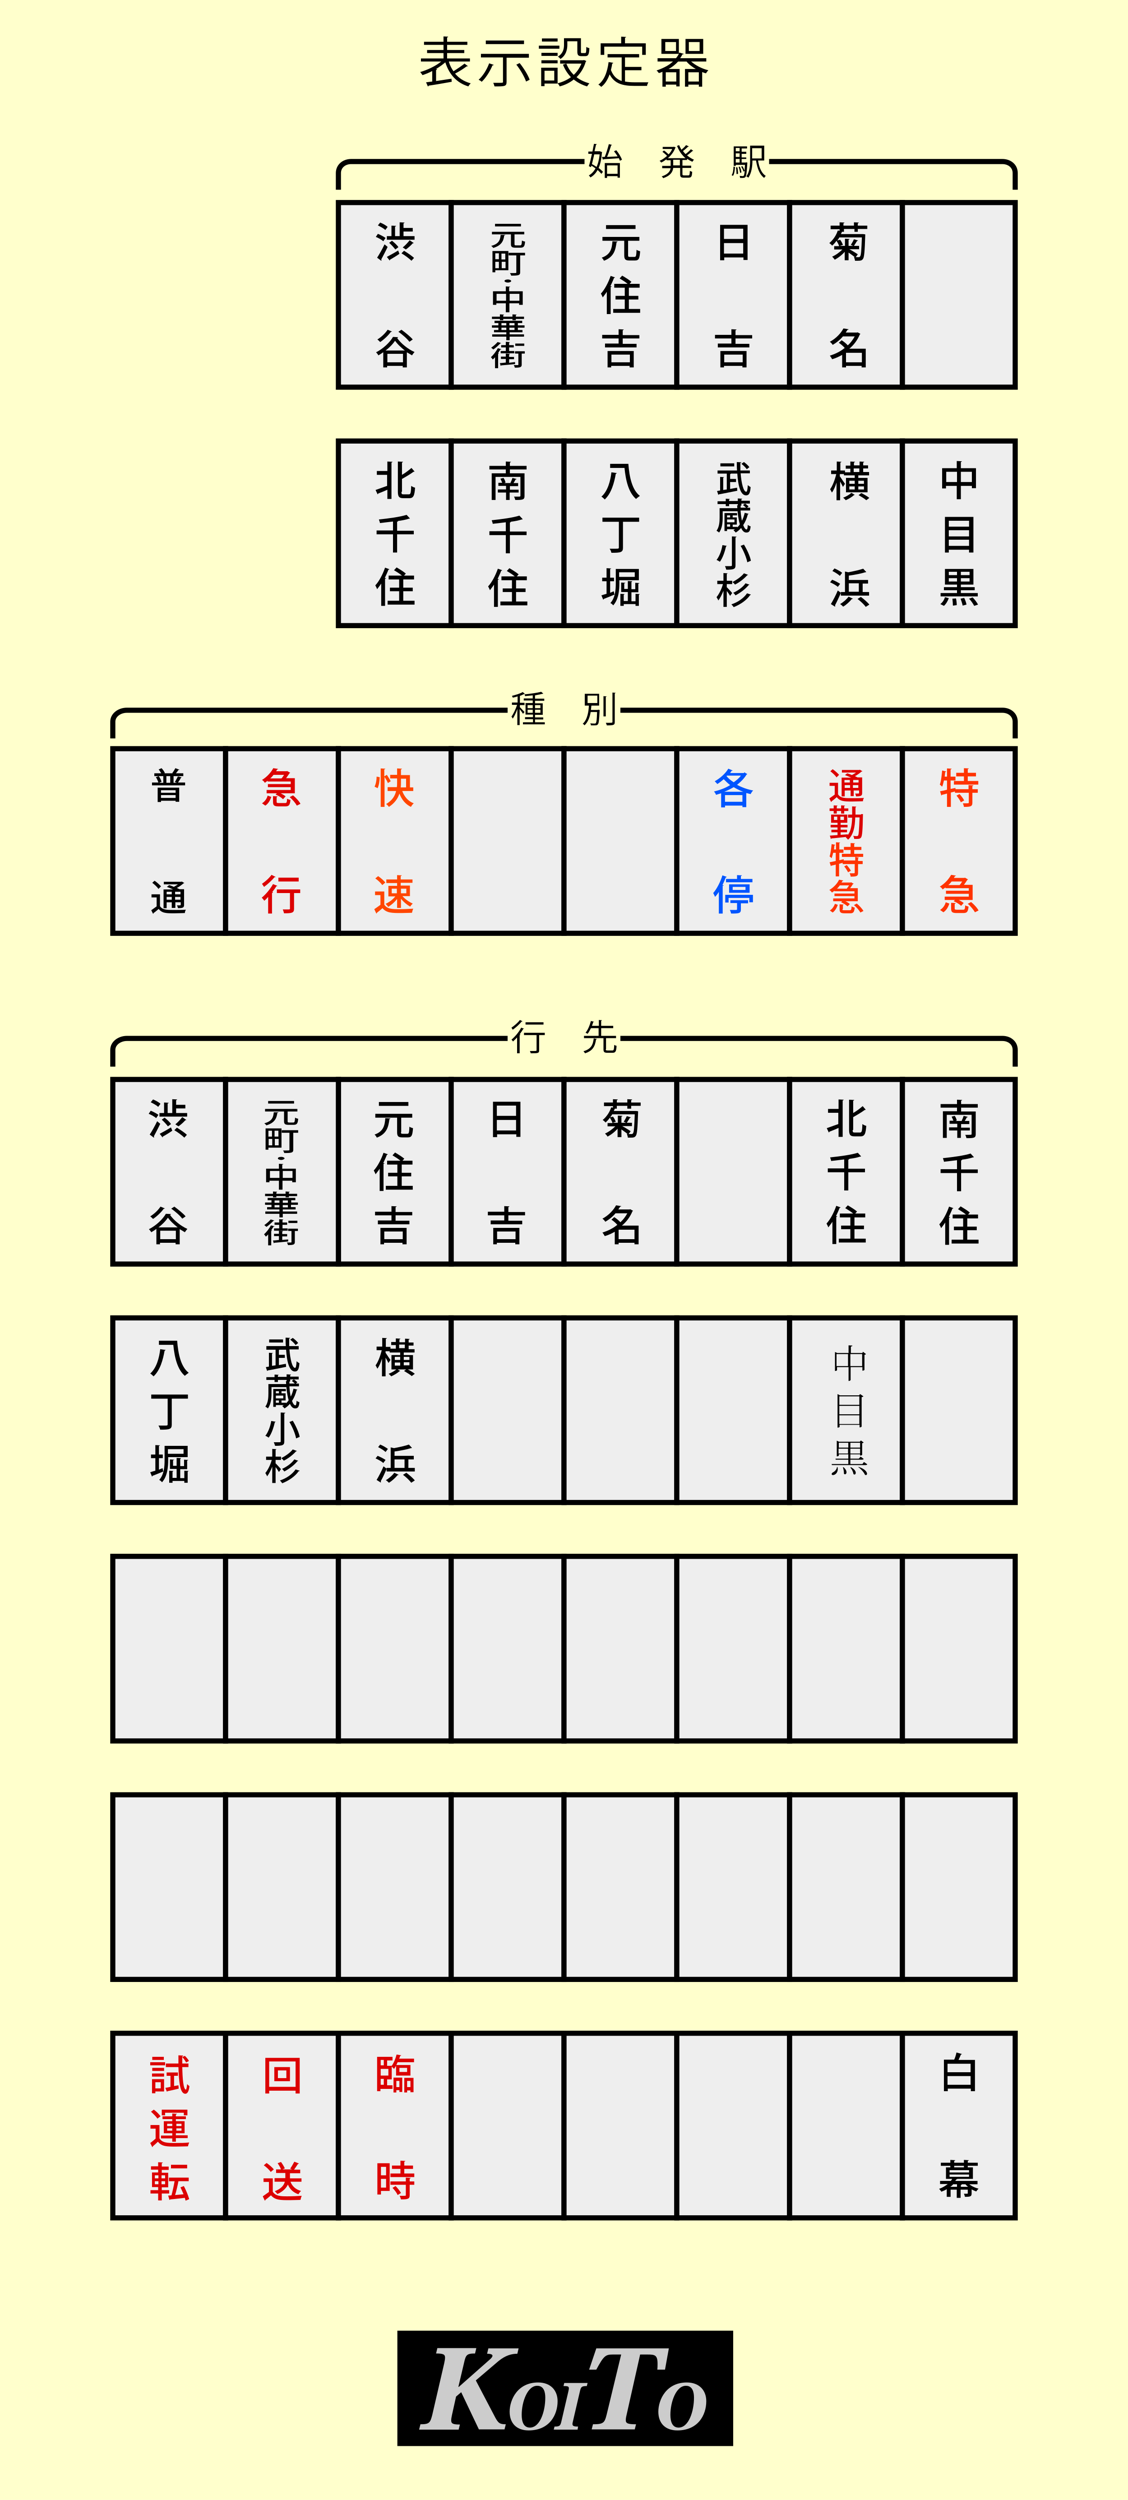 <?xml version="1.0" encoding="utf-8"?>
<!-- Generator: Adobe Illustrator 16.0.0, SVG Export Plug-In . SVG Version: 6.00 Build 0)  -->
<!DOCTYPE svg PUBLIC "-//W3C//DTD SVG 1.1//EN" "http://www.w3.org/Graphics/SVG/1.1/DTD/svg11.dtd">
<svg version="1.1" id="レイヤー_1" xmlns="http://www.w3.org/2000/svg" xmlns:xlink="http://www.w3.org/1999/xlink" x="0px"
	 y="0px" width="440px" height="975px" viewBox="0 0 440 975" style="enable-background:new 0 0 440 975;" xml:space="preserve">
<style type="text/css">
<![CDATA[
	.st0{fill:#FF3300;}
	.st1{fill:#FF4600;}
	.st2{fill:#FFFFCC;}
	.st3{fill:none;}
	.st4{fill:#CCCCCC;}
	.st5{fill:#0055FF;}
	.st6{fill:none;stroke:#000000;stroke-width:2;stroke-miterlimit:10;}
	.st7{fill:#DC0000;}
	.st8{fill:#EEEEEE;stroke:#000000;stroke-width:2;stroke-miterlimit:10;}
]]>
</style>
<rect class="st2" width="440" height="975"/>
<rect x="132" y="79" class="st8" width="44" height="72"/>
<rect x="176" y="79" class="st8" width="44" height="72"/>
<rect x="220" y="79" class="st8" width="44" height="72"/>
<rect x="264" y="79" class="st8" width="44" height="72"/>
<rect x="308" y="79" class="st8" width="44" height="72"/>
<rect x="352" y="79" class="st8" width="44" height="72"/>
<g>
	<rect x="190.8" y="86.2" class="st3" width="14.3" height="57.6"/>
	<path d="M197.1,91.6c0,0.1-0.1,0.2-0.4,0.2c-0.3,2-0.9,3.9-4.3,4.9c-0.2-0.3-0.5-0.6-0.8-0.8c3.1-0.8,3.5-2.4,3.7-4.3L197.1,91.6z
		 M200.7,95.2c0,0.4,0.1,0.5,0.6,0.5h1.6c0.5,0,0.6-0.3,0.7-1.9c0.3,0.2,0.9,0.4,1.2,0.4c-0.1,1.9-0.5,2.4-1.8,2.4h-1.9
		c-1.4,0-1.8-0.3-1.8-1.4v-3.8h-7.4v-1h12.6v1h-3.8V95.2z M203.2,87.3v1h-10.1v-1H203.2z"/>
	<path d="M198.3,97.9v7.5h-5.1v0.8h-1.1v-8.3H198.3z M194.6,98.8h-1.4v2.3h1.4V98.8z M193.2,102.1v2.5h1.4v-2.5H193.2z M197.1,101.2
		v-2.3h-1.5v2.3H197.1z M195.7,104.6h1.5v-2.5h-1.5V104.6z M204.8,98.6v1h-1.9v6.6c0,1.2-0.7,1.3-3.5,1.3c-0.1-0.3-0.3-0.8-0.5-1
		c0.5,0,1,0,1.3,0c1.2,0,1.2,0,1.2-0.3v-6.6h-3v-1H204.8z"/>
	<path d="M198.1,110.2c-0.7,0-1.3-0.3-1.3-0.6c0-0.4,0.6-0.6,1.3-0.6c0.7,0,1.3,0.3,1.3,0.6C199.4,109.9,198.8,110.2,198.1,110.2z"
		/>
	<path d="M198.8,113.6h5.1v5.3h-1.4v-0.6h-3.8v3.5h-1.4v-3.5h-3.7v0.6h-1.3v-5.3h5v-1.9l1.7,0.1c0,0.1-0.1,0.2-0.4,0.2V113.6z
		 M193.7,117.3h3.7v-2.7h-3.7V117.3z M198.8,117.3h3.8v-2.7h-3.8V117.3z"/>
	<path d="M204.6,127.8H202v0.9h1.8v0.9h-5v0.8h5.6v0.9h-5.6v1.4h-1.3v-1.4H192v-0.9h5.5v-0.8h-4.8v-0.9h1.7v-0.9h-2.5v-0.9h2.5V126
		h-1.5v-0.9h10.8v0.9H202v0.9h2.6V127.8z M195,124.9v-0.5h-3.1v-0.9h3.1v-0.9l1.6,0.1c0,0.1-0.1,0.2-0.3,0.2v0.6h3.6v-0.9l1.6,0.1
		c0,0.1-0.1,0.2-0.3,0.2v0.6h3.2v0.9h-3.2v0.5h-1.3v-0.5h-3.6v0.5H195z M195.6,126v0.9h1.9V126H195.6z M195.6,128.7h1.9v-0.9h-1.9
		V128.7z M200.7,126.9V126h-2v0.9H200.7z M200.7,128.7v-0.9h-2v0.9H200.7z"/>
	<path d="M195.5,133.8c-0.1,0.1-0.2,0.1-0.3,0.1c-0.7,0.7-1.8,1.8-2.8,2.4c-0.2-0.2-0.5-0.5-0.8-0.7c0.9-0.6,1.9-1.5,2.5-2.2
		L195.5,133.8z M193.2,139.2c-0.3,0.4-0.6,0.7-1,1c-0.1-0.2-0.5-0.7-0.7-0.9c0.9-0.8,2-2.2,2.7-3.5l1.4,0.4c0,0.1-0.2,0.1-0.4,0.1
		c-0.3,0.5-0.6,0.9-0.9,1.4l0.3,0.1c0,0.1-0.1,0.1-0.3,0.2v5.6h-1.2V139.2z M200.9,141.2l0,0.8c-2,0.2-4.1,0.4-5.4,0.5
		c0,0.1-0.1,0.1-0.2,0.2l-0.3-1.1c0.6,0,1.5-0.1,2.3-0.2V140h-1.9v-0.9h1.9v-1.2l1.6,0.1c0,0.1-0.1,0.2-0.3,0.2v1h1.9v0.9h-1.9v1.4
		L200.9,141.2z M197.3,136.9v-1.4h-1.8v-0.9h1.8v-1.3l1.6,0.1c0,0.1-0.1,0.2-0.3,0.2v1h1.8v0.9h-1.8v1.4h2v0.9h-5.3v-0.9H197.3z
		 M204.7,137v0.9h-1.2v4.3c0,1-0.5,1.2-2.7,1.2c0-0.3-0.2-0.7-0.4-1c0.5,0,1,0,1.3,0c0.5,0,0.5,0,0.5-0.2v-4.3h-1.3V137H204.7z
		 M204.5,134v0.9h-3.5V134H204.5z"/>
</g>
<g>
	<rect x="323.1" y="86.2" class="st3" width="16.2" height="57.6"/>
	<path d="M334.8,90.4h-1.5v-1.1h-4.1v1.1h-0.8c-0.1,0.3-0.2,0.6-0.4,0.9h8.4l0.3,0l0.8,0.1c0,0.1,0,0.3,0,0.5
		c-0.2,6.3-0.4,8.5-0.9,9.1c-0.4,0.6-0.9,0.7-2,0.7c-0.3,0-0.7,0-1.1,0c0-0.4-0.2-1-0.4-1.4l0.3,0c-0.5-0.5-1.6-1.2-2.4-1.8v3h-1.5
		v-3.3c-1.1,1.3-2.6,2.4-3.9,3.1c-0.2-0.4-0.7-0.9-1-1.2c1.4-0.6,2.9-1.7,4-2.8h-3.2v-1.3h1.9c-0.1-0.6-0.6-1.4-1-2.1
		c-0.5,0.7-1,1.3-1.7,1.9c-0.2-0.3-0.8-0.8-1.1-1c1.7-1.4,2.8-3.3,3.3-4.9l0.7,0.1v-0.6h-3.5V88h3.5v-1.3l1.9,0.1
		c0,0.1-0.1,0.2-0.4,0.3V88h4.1v-1.3l1.9,0.1c0,0.1-0.1,0.2-0.4,0.3V88h3.7v1.3h-3.7V90.4z M333.8,100.3c0.5,0,0.9,0,1.1,0
		c0.3,0,0.4,0,0.6-0.3c0.4-0.4,0.5-2.3,0.7-7.4h-8.8c-0.2,0.4-0.5,0.8-0.8,1.2l1.1-0.3c0.5,0.6,0.9,1.5,1.1,2l-1.2,0.4h2v-2.8
		l1.8,0.1c0,0.1-0.1,0.2-0.4,0.3v2.4h1.8c-0.3-0.1-0.7-0.3-0.9-0.4c0.4-0.6,0.9-1.5,1.2-2.2l1.6,0.5c-0.1,0.1-0.2,0.2-0.4,0.2
		c-0.3,0.5-0.8,1.3-1.2,1.9h2v1.3h-3.8c0.8,0.4,2.8,1.6,3.3,2L333.8,100.3z"/>
	<path d="M337.7,136.2v7.1h-1.6v-0.6H330v0.6h-1.5v-4.9c-1.2,0.7-2.5,1.3-3.9,1.7c-0.2-0.4-0.6-1-0.9-1.4c2-0.6,4.1-1.6,5.8-3
		c-0.6-0.7-1.5-1.5-2.3-2l1.1-1c0.8,0.5,1.8,1.3,2.4,2c1.1-1,2-2.2,2.7-3.5h-4.6c-1,1.2-2.4,2.4-4,3.3c-0.2-0.4-0.7-0.9-1.1-1.2
		c2.6-1.4,4.4-3.5,5.3-5.2l2,0.3c0,0.2-0.2,0.2-0.4,0.2c-0.2,0.4-0.5,0.7-0.7,1.1h4.4l0.2-0.1l1.1,0.6c0,0.1-0.1,0.2-0.2,0.2
		c-0.9,2.2-2.3,4.1-4.1,5.6H337.7z M330,141.3h6.2v-3.7H330V141.3z"/>
</g>
<g>
	<rect x="277.9" y="86.2" class="st3" width="16.2" height="57.6"/>
	<path d="M280.9,87.7h10.7v13.7h-1.6v-1h-7.5v1.1h-1.6V87.7z M289.9,89.2h-7.5v4h7.5V89.2z M282.4,98.9h7.5v-4.1h-7.5V98.9z"/>
	<path d="M293.4,132h-6.5v2.1h5.4v1.4h-12.3V134h5.3V132h-6.4v-1.4h6.4v-2.2l2,0.1c0,0.1-0.1,0.2-0.4,0.3v1.9h6.5V132z M281,143.3
		v-6.4h10.2v6.4h-1.6v-0.6h-7.2v0.6H281z M289.7,138.3h-7.2v3h7.2V138.3z"/>
</g>
<g>
	<rect x="233.9" y="86.2" class="st3" width="16.2" height="57.6"/>
	<path d="M240.9,94.2c0,0.1-0.2,0.2-0.4,0.3c-0.4,3-1,5.7-4.9,7.2c-0.2-0.4-0.6-1-0.9-1.2c3.5-1.2,4-3.6,4.2-6.4L240.9,94.2z
		 M245,99.5c0,0.6,0.1,0.7,0.7,0.7h1.8c0.6,0,0.7-0.4,0.8-2.8c0.3,0.3,1,0.5,1.4,0.6c-0.2,2.8-0.5,3.6-2,3.6h-2.2
		c-1.6,0-2-0.5-2-2.1v-5.6H235v-1.5h14.4v1.5H245V99.5z M247.9,87.8v1.5h-11.5v-1.5H247.9z"/>
	<path d="M236.7,113.8c-0.5,0.8-1.1,1.5-1.6,2.2c-0.1-0.4-0.5-1.1-0.7-1.5c1.5-1.6,2.9-4.3,3.8-6.9l1.7,0.6
		c-0.1,0.1-0.2,0.2-0.4,0.2c-0.4,1.1-0.9,2.1-1.4,3.2l0.5,0.1c0,0.1-0.1,0.2-0.4,0.2v10.6h-1.5V113.8z M245.3,120.5h4.4v1.5h-10.5
		v-1.5h4.5v-3.7h-3.6v-1.4h3.6v-3.2h-4.1v-1.5h5.2c-0.8-0.7-2.1-1.5-3.1-2.1l1-1.1c1.2,0.7,2.8,1.7,3.6,2.4l-0.7,0.8h3.9v1.5h-4.2
		v3.2h3.7v1.4h-3.7V120.5z"/>
	<path d="M249.4,132h-6.5v2.1h5.4v1.4h-12.3V134h5.3V132h-6.4v-1.4h6.4v-2.2l2,0.1c0,0.1-0.1,0.2-0.4,0.3v1.9h6.5V132z M237,143.3
		v-6.4h10.2v6.4h-1.6v-0.6h-7.2v0.6H237z M245.7,138.3h-7.2v3h7.2V138.3z"/>
</g>
<g>
	<rect x="145.9" y="86.2" class="st3" width="16.2" height="57.6"/>
	<path d="M147.4,91.2c1,0.4,2.3,1.1,3,1.6l-0.9,1.3c-0.6-0.6-1.9-1.3-2.9-1.7L147.4,91.2z M147.1,100.5c0.8-1.2,2-3.3,2.9-5.2l1.2,1
		c-0.8,1.7-1.8,3.6-2.5,4.9c0.1,0.1,0.1,0.2,0.1,0.3s0,0.2-0.1,0.2L147.1,100.5z M148.3,86.8c1,0.4,2.3,1.1,2.9,1.7l-0.9,1.2
		c-0.6-0.6-1.9-1.3-2.9-1.8L148.3,86.8z M157.4,92.1h4.3v1.4h-10.8v-1.4h1.8v-4.1l1.8,0.1c0,0.1-0.1,0.2-0.4,0.3v3.7h1.8v-5.4
		l1.9,0.1c0,0.1-0.1,0.2-0.4,0.3v1.8h3.6v1.4h-3.6V92.1z M150.9,100.2c1.1-0.6,2.8-1.5,4.4-2.5l0.5,1.3c-1.3,0.9-2.8,1.8-3.7,2.3
		c0,0.1,0,0.3-0.1,0.3L150.9,100.2z M152.9,93.9c0.9,0.7,2,1.7,2.5,2.5l-1.2,0.9c-0.5-0.7-1.5-1.8-2.4-2.6L152.9,93.9z M160.5,101.7
		c-0.8-0.8-2.5-2.1-3.9-2.9l1-1c1.3,0.8,3.1,2,3.9,2.8L160.5,101.7z M157.1,96.5c0.9-0.7,2-1.9,2.7-2.8l1.6,1.1
		c-0.1,0.1-0.2,0.1-0.4,0.1c-0.7,0.8-1.8,1.8-2.7,2.4L157.1,96.5z"/>
	<path d="M149.6,137.3c-0.7,0.5-1.3,0.9-2,1.3c-0.2-0.4-0.6-0.9-0.9-1.2c2.8-1.4,5.4-3.9,6.6-6l2,0.1c0,0.1-0.2,0.3-0.4,0.3
		c1.5,2.2,4.3,4.4,6.8,5.5c-0.4,0.4-0.7,0.9-1,1.3c-0.6-0.4-1.3-0.8-2-1.2v5.9h-1.6v-0.6h-6.1v0.6h-1.5V137.3z M152.9,129.3
		c-0.1,0.1-0.2,0.2-0.4,0.1c-1.1,1.5-2.7,3-4.2,4c-0.3-0.3-0.8-0.8-1.1-1c1.5-0.9,3.1-2.4,4-3.8L152.9,129.3z M157.9,136.7
		c-1.5-1.2-2.9-2.5-3.8-3.8c-0.8,1.2-2.1,2.6-3.7,3.8H157.9z M151.1,141.3h6.1v-3.3h-6.1V141.3z M156.6,128.6
		c1.5,1.1,3.5,2.7,4.4,3.8l-1.3,0.9c-0.8-1.1-2.7-2.8-4.3-3.9L156.6,128.6z"/>
</g>
<rect x="132" y="172" class="st8" width="44" height="72"/>
<rect x="176" y="172" class="st8" width="44" height="72"/>
<rect x="220" y="172" class="st8" width="44" height="72"/>
<rect x="264" y="172" class="st8" width="44" height="72"/>
<rect x="308" y="172" class="st8" width="44" height="72"/>
<rect x="352" y="172" class="st8" width="44" height="72"/>
<g>
	<rect x="365.9" y="179.2" class="st3" width="16.2" height="57.6"/>
	<path d="M374.8,182.6h5.9v7.8h-1.6v-0.9h-4.3v5.2h-1.6v-5.2h-4.2v1h-1.5v-7.9h5.7v-2.8l2,0.1c0,0.1-0.1,0.2-0.4,0.3V182.6z
		 M369.1,188h4.2v-4h-4.2V188z M374.8,188h4.3v-4h-4.3V188z"/>
	<path d="M368.6,201.6h11.1v13.9H378v-1.1h-7.9v1.1h-1.5V201.6z M378,203.1h-7.9v2.3h7.9V203.1z M378,206.8h-7.9v2.4h7.9V206.8z
		 M370.1,212.9h7.9v-2.4h-7.9V212.9z"/>
	<path d="M370.1,233.3c-0.4,1.1-1.1,2.3-1.9,3l-1.4-0.7c0.8-0.6,1.5-1.6,1.8-2.7L370.1,233.3z M381.4,231.3v1.3h-14.5v-1.3h6.4v-1.1
		h-5.1v-1.2h5.1v-1h-4.7v-6.1h11.1v6.1h-4.9v1h5.4v1.2h-5.4v1.1H381.4z M370.1,223v1.3h3.2V223H370.1z M370.1,226.8h3.2v-1.3h-3.2
		V226.8z M371.7,236.2c0-0.7-0.1-1.8-0.2-2.7l1.4-0.1c0.2,0.8,0.3,2,0.3,2.6L371.7,236.2z M375.5,236.2c-0.1-0.7-0.5-1.8-0.8-2.7
		l1.4-0.3c0.4,0.8,0.8,1.9,0.9,2.6L375.5,236.2z M378.2,224.3V223h-3.4v1.3H378.2z M378.2,226.8v-1.3h-3.4v1.3H378.2z M380,236.3
		c-0.4-0.8-1.2-2-2-2.8l1.4-0.5c0.8,0.8,1.7,2,2.1,2.8L380,236.3z"/>
</g>
<g>
	<rect x="233.9" y="179.2" class="st3" width="16.2" height="57.6"/>
	<path d="M240.6,184.5c0,0.1-0.2,0.2-0.4,0.3c-0.6,3.4-1.7,7.6-4.3,10c-0.3-0.3-0.9-0.9-1.3-1.1c2.5-2.2,3.5-6.1,3.9-9.5
		L240.6,184.5z M238.1,180.9h7c0.4,5.3,1.5,10.2,4.5,12.5c-0.4,0.3-1.1,0.8-1.5,1.2c-2.9-2.5-4-7.1-4.5-12.1h-5.6V180.9z"/>
	<path d="M249.3,201.9v1.6H243v10.1c0,1.8-0.8,2-4.5,2c-0.1-0.5-0.4-1.2-0.7-1.6c0.8,0,1.7,0,2.3,0c1.1,0,1.3,0,1.3-0.5v-10H235
		v-1.6H249.3z"/>
	<path d="M239.4,230.6l0.3,1.3c-1.5,0.6-3.1,1.3-4.2,1.7c0,0.1-0.1,0.2-0.2,0.3l-0.7-1.7c0.6-0.2,1.2-0.4,2-0.6v-4.9h-1.7v-1.4h1.7
		v-3.7l1.8,0.1c0,0.1-0.1,0.2-0.4,0.2v3.4h1.5v1.4h-1.5v4.5L239.4,230.6z M249.1,226.3h-7.5v1.2c0,2.6-0.3,6.3-2.4,8.6
		c-0.2-0.3-0.8-0.8-1.1-0.9c1.9-2.1,2.1-5.2,2.1-7.7v-5.6h9V226.3z M247.6,223.2h-6.1v1.8h6.1V223.2z M247.8,231.6l1.7,0.1
		c0,0.1-0.1,0.2-0.3,0.3v4.3h-1.3v-0.7h-4.6v0.7h-1.3v-4.7l1.6,0.1c0,0.1-0.1,0.2-0.3,0.3v2.4h1.6v-3.5h-2.6v-3.7l1.6,0.1
		c0,0.1-0.1,0.2-0.4,0.2v2.2h1.4v-3.1l1.7,0.1c0,0.1-0.1,0.2-0.3,0.3v2.8h1.5v-2.5l1.6,0.1c0,0.1-0.1,0.2-0.4,0.2v3.4h-2.7v3.5h1.6
		V231.6z"/>
</g>
<g>
	<rect x="145.9" y="179.2" class="st3" width="16.2" height="57.6"/>
	<path d="M151.1,183.7V180l2,0.1c0,0.1-0.1,0.2-0.4,0.3v14.2h-1.6V191c-1.3,0.6-2.6,1.1-3.6,1.5c0,0.1-0.1,0.3-0.2,0.3l-0.8-1.7
		c1.1-0.4,2.8-1,4.5-1.6v-4.3h-4v-1.5H151.1z M156.6,191.8c0,0.9,0.1,1,0.8,1h2.1c0.7,0,0.8-0.7,0.9-3.3c0.4,0.3,1,0.6,1.5,0.7
		c-0.2,3-0.6,4.1-2.2,4.1h-2.4c-1.6,0-2.1-0.6-2.1-2.5V180l2,0.1c0,0.1-0.1,0.2-0.4,0.3v4.8c1.4-0.8,2.8-1.9,3.7-2.7l1.2,1.4
		c-0.1,0.1-0.2,0.1-0.4,0.1c-1.2,0.9-2.9,1.9-4.5,2.8V191.8z"/>
	<path d="M161.4,206.9v1.5h-6.5v7.1h-1.6v-7.1h-6.4v-1.5h6.4v-3.5c-1.7,0.2-3.4,0.4-5.1,0.6c0-0.4-0.3-1-0.4-1.4
		c3.9-0.4,8.3-1,10.8-1.8l1.3,1.4c-0.1,0-0.1,0.1-0.2,0.1c0,0-0.1,0-0.2,0c-1.2,0.4-2.7,0.7-4.4,0.9l0.2,0c0,0.1-0.1,0.2-0.4,0.3
		v3.5H161.4z"/>
	<path d="M148.7,227.6c-0.5,0.8-1.1,1.5-1.6,2.2c-0.1-0.4-0.5-1.1-0.7-1.5c1.5-1.6,2.9-4.3,3.8-6.9l1.7,0.6
		c-0.1,0.1-0.2,0.2-0.4,0.2c-0.4,1.1-0.9,2.1-1.4,3.2l0.5,0.1c0,0.1-0.1,0.2-0.4,0.2v10.6h-1.5V227.6z M157.3,234.3h4.4v1.5h-10.5
		v-1.5h4.5v-3.7h-3.6v-1.4h3.6v-3.2h-4.1v-1.5h5.2c-0.8-0.7-2.1-1.5-3.1-2.1l1-1.1c1.2,0.7,2.8,1.7,3.6,2.4l-0.7,0.8h3.9v1.5h-4.2
		v3.2h3.7v1.4h-3.7V234.3z"/>
</g>
<rect x="132" y="421" class="st8" width="44" height="72"/>
<rect x="176" y="421" class="st8" width="44" height="72"/>
<rect x="220" y="421" class="st8" width="44" height="72"/>
<rect x="264" y="421" class="st8" width="44" height="72"/>
<rect x="308" y="421" class="st8" width="44" height="72"/>
<rect x="352" y="421" class="st8" width="44" height="72"/>
<rect x="44" y="421" class="st8" width="44" height="72"/>
<rect x="88" y="421" class="st8" width="44" height="72"/>
<g>
	<rect x="189.9" y="179.5" class="st3" width="16.2" height="57.6"/>
	<path d="M205.4,183.1h-6.5v1.5h5.7v8.8c0,1.5-0.6,1.6-3.6,1.6c-0.1-0.4-0.3-1-0.5-1.3c0.5,0,1.1,0,1.5,0c0.9,0,1,0,1-0.4V186h-9.7
		v9h-1.5v-10.4h5.5v-1.5h-6.4v-1.4h6.4V180l2,0.1c0,0.1-0.1,0.2-0.4,0.3v1.3h6.5V183.1z M202.2,192.1h-3.4v2.9h-1.4v-2.9h-3.2v-1.2
		h3.2v-1.4h-3v-1.2h1.5c-0.2-0.5-0.5-1.2-0.7-1.6l1.2-0.3c0.4,0.5,0.7,1.3,0.8,1.8l-0.5,0.2h2.8c-0.2,0-0.3-0.1-0.4-0.1
		c0.3-0.5,0.6-1.3,0.8-1.9l1.6,0.4c0,0.1-0.2,0.2-0.4,0.2c-0.2,0.4-0.5,1-0.8,1.4h1.8v1.2h-3.2v1.4h3.4V192.1z"/>
	<path d="M205.4,207.2v1.5h-6.5v7.1h-1.6v-7.1h-6.4v-1.5h6.4v-3.5c-1.7,0.2-3.4,0.4-5.1,0.6c0-0.4-0.3-1-0.4-1.4
		c3.9-0.4,8.3-1,10.8-1.8l1.3,1.4c-0.1,0-0.1,0.1-0.2,0.1c0,0-0.1,0-0.2,0c-1.2,0.4-2.7,0.7-4.4,0.9l0.2,0c0,0.1-0.1,0.2-0.4,0.3
		v3.5H205.4z"/>
	<path d="M192.7,228c-0.5,0.8-1.1,1.5-1.6,2.2c-0.1-0.4-0.5-1.1-0.7-1.5c1.5-1.6,2.9-4.3,3.8-6.9l1.7,0.6c-0.1,0.1-0.2,0.2-0.4,0.2
		c-0.4,1.1-0.9,2.1-1.4,3.2l0.5,0.1c0,0.1-0.1,0.2-0.4,0.2v10.6h-1.5V228z M201.3,234.6h4.4v1.5h-10.5v-1.5h4.5v-3.7h-3.6v-1.4h3.6
		v-3.2h-4.1v-1.5h5.2c-0.8-0.7-2.1-1.5-3.1-2.1l1-1.1c1.2,0.7,2.8,1.7,3.6,2.4l-0.7,0.8h3.9v1.5h-4.2v3.2h3.7v1.4h-3.7V234.6z"/>
</g>
<rect x="44" y="514" class="st8" width="44" height="72"/>
<rect x="88" y="514" class="st8" width="44" height="72"/>
<rect x="132" y="514" class="st8" width="44" height="72"/>
<rect x="176" y="514" class="st8" width="44" height="72"/>
<rect x="220" y="514" class="st8" width="44" height="72"/>
<rect x="264" y="514" class="st8" width="44" height="72"/>
<g>
	<rect x="234.5" y="428.2" class="st3" width="16.2" height="57.6"/>
	<path d="M246.2,432.4h-1.5v-1.1h-4.1v1.1h-0.8c-0.1,0.3-0.2,0.6-0.4,0.9h8.4l0.3,0l0.8,0.1c0,0.1,0,0.3,0,0.5
		c-0.2,6.3-0.4,8.5-0.9,9.1c-0.4,0.6-0.9,0.7-2,0.7c-0.3,0-0.7,0-1.1,0c0-0.4-0.2-1-0.4-1.4l0.3,0c-0.5-0.5-1.6-1.2-2.4-1.8v3h-1.5
		v-3.3c-1.1,1.3-2.6,2.4-3.9,3.1c-0.2-0.4-0.7-0.9-1-1.2c1.4-0.6,2.9-1.7,4-2.8H237v-1.3h1.9c-0.1-0.6-0.6-1.4-1-2.1
		c-0.5,0.7-1,1.3-1.7,1.9c-0.2-0.3-0.8-0.8-1.1-1c1.7-1.4,2.8-3.3,3.3-4.9l0.7,0.1v-0.6h-3.5V430h3.5v-1.3l1.9,0.1
		c0,0.1-0.1,0.2-0.4,0.3v0.9h4.1v-1.3l1.9,0.1c0,0.1-0.1,0.2-0.4,0.3v0.9h3.7v1.3h-3.7V432.4z M245.2,442.3c0.5,0,0.9,0,1.1,0
		c0.3,0,0.4,0,0.6-0.3c0.4-0.4,0.5-2.3,0.7-7.4h-8.8c-0.2,0.4-0.5,0.8-0.8,1.2l1.1-0.3c0.5,0.6,0.9,1.5,1.1,2l-1.2,0.4h2v-2.8
		l1.8,0.1c0,0.1-0.1,0.2-0.4,0.3v2.4h1.8c-0.3-0.1-0.7-0.3-0.9-0.4c0.4-0.6,0.9-1.5,1.2-2.2l1.6,0.5c-0.1,0.1-0.2,0.2-0.4,0.2
		c-0.3,0.5-0.8,1.3-1.2,1.9h2v1.3h-3.8c0.8,0.4,2.8,1.6,3.3,2L245.2,442.3z"/>
	<path d="M249.1,478.2v7.1h-1.6v-0.6h-6.2v0.6h-1.5v-4.9c-1.2,0.7-2.5,1.3-3.9,1.7c-0.2-0.4-0.6-1-0.9-1.4c2-0.6,4.1-1.6,5.8-3
		c-0.6-0.7-1.5-1.5-2.3-2l1.1-1c0.8,0.5,1.8,1.3,2.4,2c1.1-1,2-2.2,2.7-3.5h-4.6c-1,1.2-2.4,2.4-4,3.3c-0.2-0.4-0.7-0.9-1.1-1.2
		c2.6-1.4,4.4-3.5,5.3-5.2l2,0.3c0,0.2-0.2,0.2-0.4,0.2c-0.2,0.4-0.5,0.7-0.7,1.1h4.4l0.2-0.1l1.1,0.6c0,0.1-0.1,0.2-0.2,0.2
		c-0.9,2.2-2.3,4.1-4.1,5.6H249.1z M241.3,483.3h6.2v-3.7h-6.2V483.3z"/>
</g>
<g>
	<rect x="189.3" y="428.2" class="st3" width="16.2" height="57.6"/>
	<path d="M192.3,429.7h10.7v13.7h-1.6v-1h-7.5v1.1h-1.6V429.7z M201.3,431.2h-7.5v4h7.5V431.2z M193.8,440.9h7.5v-4.1h-7.5V440.9z"
		/>
	<path d="M204.8,474h-6.5v2.1h5.4v1.4h-12.3V476h5.3V474h-6.4v-1.4h6.4v-2.2l2,0.1c0,0.1-0.1,0.2-0.4,0.3v1.9h6.5V474z M192.4,485.3
		v-6.4h10.2v6.4h-1.6v-0.6h-7.2v0.6H192.4z M201.1,480.3h-7.2v3h7.2V480.3z"/>
</g>
<g>
	<rect x="145.3" y="428.2" class="st3" width="16.2" height="57.6"/>
	<path d="M152.3,436.2c0,0.1-0.2,0.2-0.4,0.3c-0.4,3-1,5.7-4.9,7.2c-0.2-0.4-0.6-1-0.9-1.2c3.5-1.2,4-3.6,4.2-6.4L152.3,436.2z
		 M156.4,441.5c0,0.6,0.1,0.7,0.7,0.7h1.8c0.6,0,0.7-0.4,0.8-2.8c0.3,0.3,1,0.5,1.4,0.6c-0.2,2.8-0.5,3.6-2,3.6h-2.2
		c-1.6,0-2-0.5-2-2.1v-5.6h-8.5v-1.5h14.4v1.5h-4.3V441.5z M159.3,429.8v1.5h-11.5v-1.5H159.3z"/>
	<path d="M148.1,455.8c-0.5,0.8-1.1,1.5-1.6,2.2c-0.1-0.4-0.5-1.1-0.7-1.5c1.5-1.6,2.9-4.3,3.8-6.9l1.7,0.6
		c-0.1,0.1-0.2,0.2-0.4,0.2c-0.4,1.1-0.9,2.1-1.4,3.2l0.5,0.1c0,0.1-0.1,0.2-0.4,0.2v10.6h-1.5V455.8z M156.6,462.5h4.4v1.5h-10.5
		v-1.5h4.5v-3.7h-3.6v-1.4h3.6v-3.2H151v-1.5h5.2c-0.8-0.7-2.1-1.5-3.1-2.1l1-1.1c1.2,0.7,2.8,1.7,3.6,2.4l-0.7,0.8h3.9v1.5h-4.2
		v3.2h3.7v1.4h-3.7V462.5z"/>
	<path d="M160.8,474h-6.5v2.1h5.4v1.4h-12.3V476h5.3V474h-6.4v-1.4h6.4v-2.2l2,0.1c0,0.1-0.1,0.2-0.4,0.3v1.9h6.5V474z M148.4,485.3
		v-6.4h10.2v6.4h-1.6v-0.6h-7.2v0.6H148.4z M157.1,480.3h-7.2v3h7.2V480.3z"/>
</g>
<g>
	<rect x="57.3" y="428.2" class="st3" width="16.2" height="57.6"/>
	<path d="M58.8,433.2c1,0.4,2.3,1.1,3,1.6l-0.9,1.3c-0.6-0.6-1.9-1.3-2.9-1.7L58.8,433.2z M58.4,442.5c0.8-1.2,2-3.3,2.9-5.2l1.2,1
		c-0.8,1.7-1.8,3.6-2.5,4.9c0.1,0.1,0.1,0.2,0.1,0.3s0,0.2-0.1,0.2L58.4,442.5z M59.7,428.8c1,0.4,2.3,1.1,2.9,1.7l-0.9,1.2
		c-0.6-0.6-1.9-1.3-2.9-1.8L59.7,428.8z M68.7,434.1H73v1.4H62.2v-1.4H64v-4.1l1.8,0.1c0,0.1-0.1,0.2-0.4,0.3v3.7h1.8v-5.4l1.9,0.1
		c0,0.1-0.1,0.2-0.4,0.3v1.8h3.6v1.4h-3.6V434.1z M62.3,442.2c1.1-0.6,2.8-1.5,4.4-2.5l0.5,1.3c-1.3,0.9-2.8,1.8-3.7,2.3
		c0,0.1,0,0.3-0.1,0.3L62.3,442.2z M64.2,435.9c0.9,0.7,2,1.7,2.5,2.5l-1.2,0.9c-0.5-0.7-1.5-1.8-2.4-2.6L64.2,435.9z M71.9,443.7
		c-0.8-0.8-2.5-2.1-3.9-2.9l1-1c1.3,0.8,3.1,2,3.9,2.8L71.9,443.7z M68.4,438.5c0.9-0.7,2-1.9,2.7-2.8l1.6,1.1
		c-0.1,0.1-0.2,0.1-0.4,0.1c-0.7,0.8-1.8,1.8-2.7,2.4L68.4,438.5z"/>
	<path d="M61,479.3c-0.7,0.5-1.3,0.9-2,1.3c-0.2-0.4-0.6-0.9-0.9-1.2c2.8-1.4,5.4-3.9,6.6-6l2,0.1c0,0.1-0.2,0.3-0.4,0.3
		c1.5,2.2,4.3,4.4,6.8,5.5c-0.4,0.4-0.7,0.9-1,1.3c-0.6-0.4-1.3-0.8-2-1.2v5.9h-1.6v-0.6h-6.1v0.6H61V479.3z M64.3,471.3
		c-0.1,0.1-0.2,0.2-0.4,0.1c-1.1,1.5-2.7,3-4.2,4c-0.3-0.3-0.8-0.8-1.1-1c1.5-0.9,3.1-2.4,4-3.8L64.3,471.3z M69.3,478.7
		c-1.5-1.2-2.9-2.5-3.8-3.8c-0.8,1.2-2.1,2.6-3.7,3.8H69.3z M62.5,483.3h6.1v-3.3h-6.1V483.3z M68,470.6c1.5,1.1,3.5,2.7,4.4,3.8
		l-1.3,0.9c-0.8-1.1-2.7-2.8-4.3-3.9L68,470.6z"/>
</g>
<rect x="308" y="514" class="st8" width="44" height="72"/>
<rect x="352" y="514" class="st8" width="44" height="72"/>
<g>
	<rect x="321.9" y="428" class="st3" width="16.2" height="57.6"/>
	<path d="M327.1,432.5v-3.7l2,0.1c0,0.1-0.1,0.2-0.4,0.3v14.2h-1.6v-3.5c-1.3,0.6-2.6,1.1-3.6,1.5c0,0.1-0.1,0.3-0.2,0.3l-0.8-1.7
		c1.1-0.4,2.8-1,4.5-1.6V434h-4v-1.5H327.1z M332.6,440.7c0,0.9,0.1,1,0.8,1h2.1c0.7,0,0.8-0.7,0.9-3.3c0.4,0.3,1,0.6,1.5,0.7
		c-0.2,3-0.6,4.1-2.2,4.1h-2.4c-1.6,0-2.1-0.6-2.1-2.5v-11.8l2,0.1c0,0.1-0.1,0.2-0.4,0.3v4.8c1.4-0.8,2.8-1.9,3.7-2.7l1.2,1.4
		c-0.1,0.1-0.2,0.1-0.4,0.1c-1.2,0.9-2.9,1.9-4.5,2.8V440.7z"/>
	<path d="M337.4,455.7v1.5h-6.5v7.1h-1.6v-7.1h-6.4v-1.5h6.4v-3.5c-1.7,0.2-3.4,0.4-5.1,0.6c0-0.4-0.3-1-0.4-1.4
		c3.9-0.4,8.3-1,10.8-1.8l1.3,1.4c-0.1,0-0.1,0.1-0.2,0.1c0,0-0.1,0-0.2,0c-1.2,0.4-2.7,0.7-4.4,0.9l0.2,0c0,0.1-0.1,0.2-0.4,0.3
		v3.5H337.4z"/>
	<path d="M324.7,476.5c-0.5,0.8-1.1,1.5-1.6,2.2c-0.1-0.4-0.5-1.1-0.7-1.5c1.5-1.6,2.9-4.3,3.8-6.9l1.7,0.6
		c-0.1,0.1-0.2,0.2-0.4,0.2c-0.4,1.1-0.9,2.1-1.4,3.2l0.5,0.1c0,0.1-0.1,0.2-0.4,0.2v10.6h-1.5V476.5z M333.3,483.1h4.4v1.5h-10.5
		v-1.5h4.5v-3.7h-3.6V478h3.6v-3.2h-4.1v-1.5h5.2c-0.8-0.7-2.1-1.5-3.1-2.1l1-1.1c1.2,0.7,2.8,1.7,3.6,2.4l-0.7,0.8h3.9v1.5h-4.2
		v3.2h3.7v1.4h-3.7V483.1z"/>
</g>
<g>
	<rect x="365.9" y="428.4" class="st3" width="16.2" height="57.6"/>
	<path d="M381.4,432h-6.5v1.5h5.7v8.8c0,1.5-0.6,1.6-3.6,1.6c-0.1-0.4-0.3-1-0.5-1.3c0.5,0,1.1,0,1.5,0c0.9,0,1,0,1-0.4v-7.4h-9.7v9
		h-1.5v-10.4h5.5V432h-6.4v-1.4h6.4v-1.7l2,0.1c0,0.1-0.1,0.2-0.4,0.3v1.3h6.5V432z M378.2,440.9h-3.4v2.9h-1.4v-2.9h-3.2v-1.2h3.2
		v-1.4h-3v-1.2h1.5c-0.2-0.5-0.5-1.2-0.7-1.6l1.2-0.3c0.4,0.5,0.7,1.3,0.8,1.8l-0.5,0.2h2.8c-0.2,0-0.3-0.1-0.4-0.1
		c0.3-0.5,0.6-1.3,0.8-1.9l1.6,0.4c0,0.1-0.2,0.2-0.4,0.2c-0.2,0.4-0.5,1-0.8,1.4h1.8v1.2h-3.2v1.4h3.4V440.9z"/>
	<path d="M381.4,456v1.5h-6.5v7.1h-1.6v-7.1h-6.4V456h6.4v-3.5c-1.7,0.2-3.4,0.4-5.1,0.6c0-0.4-0.3-1-0.4-1.4
		c3.9-0.4,8.3-1,10.8-1.8l1.3,1.4c-0.1,0-0.1,0.1-0.2,0.1c0,0-0.1,0-0.2,0c-1.2,0.4-2.7,0.7-4.4,0.9l0.2,0c0,0.1-0.1,0.2-0.4,0.3
		v3.5H381.4z"/>
	<path d="M368.7,476.8c-0.5,0.8-1.1,1.5-1.6,2.2c-0.1-0.4-0.5-1.1-0.7-1.5c1.5-1.6,2.9-4.3,3.8-6.9l1.7,0.6
		c-0.1,0.1-0.2,0.2-0.4,0.2c-0.4,1.1-0.9,2.1-1.4,3.2l0.5,0.1c0,0.1-0.1,0.2-0.4,0.2v10.6h-1.5V476.8z M377.3,483.5h4.4v1.5h-10.5
		v-1.5h4.5v-3.7h-3.6v-1.4h3.6v-3.2h-4.1v-1.5h5.2c-0.8-0.7-2.1-1.5-3.1-2.1l1-1.1c1.2,0.7,2.8,1.7,3.6,2.4l-0.7,0.8h3.9v1.5h-4.2
		v3.2h3.7v1.4h-3.7V483.5z"/>
</g>
<g>
	<rect x="159.4" y="13.5" class="st3" width="121.2" height="24"/>
	<path d="M175.1,24.1c0.4,1.4,1,2.6,1.8,3.7c1.4-0.9,3.2-2.1,4.3-3l1.3,1c-0.1,0.1-0.3,0.1-0.5,0.1c-1.2,0.9-2.9,2-4.5,2.8
		c1.5,1.8,3.5,3.1,6.1,3.8c-0.3,0.3-0.7,0.8-0.9,1.2c-4.6-1.4-7.5-4.7-9-9.4c-1,0.9-2.3,1.8-3.6,2.6l0.4,0.1c0,0.1-0.1,0.2-0.4,0.3
		v4.3l6-0.9l0.1,1.2c-3.3,0.6-6.8,1.2-9,1.5c0,0.2-0.1,0.3-0.3,0.3l-0.7-1.6c0.7-0.1,1.5-0.2,2.4-0.3v-4.1c-1.3,0.7-2.6,1.2-3.8,1.6
		c-0.2-0.3-0.6-0.9-0.9-1.2c2.8-0.8,6-2.3,8.2-4.1h-7.9v-1.2h8.8v-2.1h-6.4v-1.2h6.4v-2h-7.6v-1.2h7.6v-2.1l1.8,0.1
		c0,0.1-0.1,0.3-0.4,0.3v1.7h7.9v1.2h-7.9v2h6.7v1.2h-6.7v2.1h8.9v1.2H175.1z"/>
	<path d="M192.6,25.3c-0.1,0.1-0.2,0.2-0.5,0.2c-1,2.4-2.6,4.9-4.2,6.4c-0.3-0.3-0.8-0.6-1.2-0.8c1.6-1.4,3.2-3.9,4.1-6.4
		L192.6,25.3z M206.3,22.5h-8.7v9.4c0,0.9-0.2,1.4-0.9,1.6c-0.7,0.2-1.9,0.2-3.8,0.2c-0.1-0.4-0.3-1-0.5-1.4c0.9,0,1.7,0,2.4,0
		c1.4,0,1.4,0,1.4-0.5v-9.4h-8.6v-1.4h18.7V22.5z M204.4,15.8v1.4h-14.9v-1.4H204.4z M205.2,31.8c-0.6-1.8-2.2-4.6-3.8-6.6l1.3-0.6
		c1.6,2,3.3,4.7,3.9,6.5L205.2,31.8z"/>
	<path d="M218.2,17.8V19h-8v-1.2H218.2z M217.5,26.4v6.2h-5.1v1h-1.3v-7.2H217.5z M211.2,21.8v-1.2h6.3v1.2H211.2z M211.2,24.7v-1.2
		h6.3v1.2H211.2z M217.5,15v1.2h-6.1V15H217.5z M216.2,27.6h-3.8v3.8h3.8V27.6z M221.3,16.2v1.3c0,1.8-0.5,4.1-2.7,5.5
		c-0.2-0.3-0.7-0.8-1-0.9c2.1-1.3,2.4-3.1,2.4-4.6v-2.6h6.6v5.3c0,0.5,0.1,0.5,0.4,0.5h1.2c0.4,0,0.5-0.3,0.5-2.4
		c0.3,0.2,0.8,0.4,1.2,0.5c-0.1,2.5-0.5,3.1-1.6,3.1h-1.5c-1.2,0-1.6-0.4-1.6-1.8v-4H221.3z M227.8,23.4l0.9,0.4
		c0,0.1-0.1,0.2-0.2,0.2c-0.7,2.5-2,4.5-3.6,6.1c1.4,1.1,3.1,1.9,5,2.4c-0.3,0.3-0.7,0.9-0.9,1.2c-2-0.6-3.7-1.5-5.2-2.7
		c-1.6,1.3-3.5,2.2-5.5,2.7c-0.1-0.4-0.5-0.9-0.8-1.2c1.9-0.5,3.7-1.3,5.2-2.4c-1.3-1.4-2.4-3-3.1-4.9l1.3-0.4
		c0.7,1.7,1.6,3.1,2.9,4.4c1.3-1.2,2.3-2.7,3-4.4h-8.3v-1.3h9L227.8,23.4z"/>
	<path d="M243.8,27.2v4.6c1.1,0.2,2.3,0.3,3.7,0.3c0.7,0,4.4,0,5.4,0c-0.2,0.4-0.5,1-0.5,1.4h-4.9c-4.5,0-7.8-0.8-9.7-4.5
		c-0.8,2.1-1.8,3.8-3.3,4.9c-0.2-0.3-0.7-0.7-1.1-0.9c2.3-1.7,3.5-4.9,4-8.8l1.8,0.3c0,0.1-0.2,0.3-0.4,0.3
		c-0.1,0.8-0.3,1.7-0.5,2.5c0.9,2.4,2.3,3.6,4.2,4.3v-9.2H237v-1.3h12.3v1.3h-5.5v3.7h6.4v1.3H243.8z M235.7,18.2v3.2h-1.4v-4.5h8
		v-2.6l1.9,0.1c0,0.1-0.1,0.3-0.4,0.3v2.2h8.1v4.5h-1.4v-3.2H235.7z"/>
	<path d="M275.7,24h-6.1c1.7,1.5,4.2,2.8,6.7,3.4c-0.3,0.3-0.7,0.8-0.9,1.2c-0.5-0.1-1-0.3-1.5-0.5v5.7h-1.3V33h-4.1v0.8h-1.3v-6.9
		h4.2c-1.4-0.8-2.7-1.8-3.6-2.9h-3.3c-1,1.1-2.2,2.1-3.7,2.9h4.3v6.8h-1.3V33h-4.1v0.8h-1.3V28c-0.5,0.2-0.9,0.4-1.4,0.5
		c-0.2-0.3-0.6-0.8-0.9-1c2.6-0.9,4.8-2,6.4-3.5h-6v-1.3h7.2c0.4-0.5,0.8-1.1,1.1-1.7h-6.8v-5.8h6.8v5.7l0.2-0.4l1.7,0.5
		c0,0.1-0.2,0.2-0.5,0.2c-0.3,0.5-0.5,1-0.9,1.5h10.2V24z M263.7,19.9v-3.5h-4.2v3.5H263.7z M263.8,31.8v-3.6h-4.1v3.6H263.8z
		 M274.3,15.2V21h-6.9v-5.8H274.3z M268.5,31.8h4.1v-3.6h-4.1V31.8z M272.9,19.9v-3.5h-4.2v3.5H272.9z"/>
</g>
<rect x="44" y="292" class="st8" width="44" height="72"/>
<rect x="88" y="292" class="st8" width="44" height="72"/>
<rect x="132" y="292" class="st8" width="44" height="72"/>
<rect x="176" y="292" class="st8" width="44" height="72"/>
<rect x="220" y="292" class="st8" width="44" height="72"/>
<rect x="264" y="292" class="st8" width="44" height="72"/>
<rect x="308" y="292" class="st8" width="44" height="72"/>
<rect x="352" y="292" class="st8" width="44" height="72"/>
<g>
	<rect x="365.9" y="299.2" class="st3" width="16.2" height="57.6"/>
	<path class="st0" d="M379.7,306.3c0,0.1-0.1,0.2-0.4,0.3v1.2h2.1v1.4h-2.1v3.8c0,1.5-0.6,1.7-3.3,1.7c0-0.4-0.3-1-0.4-1.4
		c0.5,0,1,0,1.4,0c0.8,0,0.9,0,0.9-0.3v-3.8h-5.4v-0.5l-1.6,0.4v5.6h-1.5v-5.2c-0.7,0.2-1.4,0.4-2,0.5c0,0.1-0.1,0.2-0.2,0.3
		l-0.5-1.7c0.7-0.1,1.7-0.3,2.7-0.6v-3.6h-1.2c-0.2,0.9-0.4,1.8-0.7,2.4c-0.2-0.2-0.7-0.6-0.9-0.8c0.5-1.3,0.7-3.4,0.9-5.5l1.6,0.4
		c0,0.1-0.1,0.2-0.4,0.2c-0.1,0.6-0.1,1.2-0.2,1.8h0.9v-3.2l1.8,0.1c0,0.1-0.1,0.2-0.4,0.3v2.8h1.9v1.5h-1.9v3.3l1.9-0.4l0,0.5h5.1
		v-1.6L379.7,306.3z M377.5,304.6h4.1v1.4h-9.5v-1.4h3.9v-1.8h-3v-1.4h3v-1.8l1.9,0.1c0,0.1-0.1,0.2-0.4,0.3v1.4h3.2v1.4h-3.2V304.6
		z M374.8,312.9c-0.3-0.7-1-1.8-1.7-2.6l1.2-0.6c0.7,0.8,1.5,1.8,1.8,2.5L374.8,312.9z"/>
	<path class="st0" d="M368.8,346.4v-0.3c-0.4,0.3-0.7,0.5-1.1,0.8c-0.2-0.4-0.7-0.9-1.1-1.1c2.1-1.3,3.6-3.1,4.4-4.6l1.9,0.3
		c0,0.1-0.2,0.2-0.4,0.2c-0.1,0.2-0.3,0.5-0.4,0.7h4.1l0.2-0.1l1.2,0.7c0,0.1-0.2,0.1-0.3,0.2c-0.3,0.5-0.8,1.2-1.3,1.9h3.4v5.9H374
		c0.7,0.4,1.5,0.8,1.9,1.2l-1,1.1c-0.6-0.6-1.8-1.4-2.9-1.8l0.5-0.5h-4v-1.3h9.4v-1.1h-8.9v-1.2h8.9v-1H368.8z M370.3,352.4
		c-0.4,1.3-1.1,2.6-2.3,3.4l-1.3-0.9c1.1-0.7,1.9-1.8,2.2-3L370.3,352.4z M374.3,345.2c0.4-0.4,0.7-0.9,1-1.4h-4.1
		c-0.4,0.5-0.8,1-1.3,1.4H374.3z M372.4,354.3c0,0.4,0.1,0.5,0.9,0.5h2.4c0.6,0,0.7-0.2,0.8-1.7c0.3,0.2,0.9,0.4,1.3,0.5
		c-0.2,2-0.6,2.5-2,2.5h-2.6c-1.8,0-2.2-0.4-2.2-1.8v-2.2l1.8,0.1c0,0.1-0.1,0.2-0.4,0.3V354.3z M380.3,355.8
		c-0.5-0.9-1.7-2.4-2.8-3.3l1.3-0.7c1.1,0.9,2.4,2.3,2.9,3.3L380.3,355.8z"/>
</g>
<rect x="44" y="607" class="st8" width="44" height="72"/>
<rect x="88" y="607" class="st8" width="44" height="72"/>
<rect x="132" y="607" class="st8" width="44" height="72"/>
<rect x="176" y="607" class="st8" width="44" height="72"/>
<rect x="220" y="607" class="st8" width="44" height="72"/>
<rect x="264" y="607" class="st8" width="44" height="72"/>
<g>
	<rect x="145.9" y="521.2" class="st3" width="16.2" height="57.6"/>
	<path d="M150.4,527.6c0.4,0.6,1.6,2.4,1.9,2.8l-0.8,1.2c-0.2-0.5-0.7-1.4-1.1-2.1v7.3H149v-6.9c-0.5,1.6-1.1,3-1.8,3.9
		c-0.2-0.4-0.5-1-0.7-1.3c1-1.3,1.9-3.8,2.4-5.9h-2v-1.4h2.2v-3.4l1.8,0.1c0,0.1-0.1,0.2-0.4,0.3v3.1h1.8v0.7h2.1v-1.4h-1.8v-1.2
		h1.8v-1.4l1.8,0.1c0,0.1-0.1,0.2-0.4,0.3v1.1h2.2v-1.4l1.8,0.1c0,0.1-0.1,0.2-0.4,0.3v1.1h1.9v1.2h-1.9v1.4h2.3v1.3h-4.2v1h3.6v5.6
		h-8.4v-5.6h3.4v-1H152v-0.5h-1.6V527.6z M156.1,534.7c0,0.1-0.2,0.1-0.3,0.1c-0.7,0.7-2.1,1.5-3.2,2c-0.2-0.3-0.7-0.7-1-1
		c1.1-0.4,2.5-1.2,3.2-1.9L156.1,534.7z M154,529.2v1.2h2.1v-1.2H154z M154,531.4v1.2h2.1v-1.2H154z M155.7,524.4v1.4h2.2v-1.4
		H155.7z M159.7,529.2h-2.2v1.2h2.2V529.2z M159.7,532.5v-1.2h-2.2v1.2H159.7z M160.6,536.7c-0.6-0.6-2-1.4-3-2l1.1-0.8
		c1,0.5,2.4,1.3,3.1,1.9L160.6,536.7z"/>
	<path d="M147.3,567.8c1,0.4,2.4,1.1,3.1,1.6l-0.9,1.2c-0.6-0.6-1.9-1.3-3-1.8L147.3,567.8z M150.8,574v-1.1
		c-0.7,1.7-1.6,3.6-2.3,4.8c0.1,0.1,0.1,0.2,0.1,0.3s0,0.1-0.1,0.2l-1.6-1c0.8-1.3,1.9-3.4,2.7-5.3l1.2,0.9v-0.3h1.6v-8l1.3,0.3
		c2.1-0.4,4.4-0.9,5.8-1.4l1.2,1.3c-0.1,0.1-0.2,0.1-0.4,0.1c-1.6,0.5-4.1,1-6.4,1.3v1.7h7.5v1.4h-2.1v3.3h2.5v1.4H150.8z
		 M148.3,563.4c1,0.4,2.4,1.2,3,1.7l-0.9,1.2c-0.6-0.6-1.9-1.4-2.9-1.9L148.3,563.4z M155.5,575.2c-0.1,0.1-0.2,0.2-0.4,0.1
		c-0.9,1.1-2.2,2.3-3.4,3c-0.3-0.3-0.8-0.8-1.2-1c1.2-0.7,2.5-1.8,3.3-2.9L155.5,575.2z M153.9,569.2v3.3h3.9v-3.3H153.9z
		 M160.4,578.3c-0.6-0.9-2-2.2-3.2-3.1l1.3-0.8c1.2,0.9,2.6,2.1,3.3,3L160.4,578.3z"/>
</g>
<g>
	<rect x="57.9" y="521.2" class="st3" width="16.2" height="57.6"/>
	<path d="M64.6,526.5c0,0.1-0.2,0.2-0.4,0.3c-0.6,3.4-1.7,7.6-4.3,10c-0.3-0.3-0.9-0.9-1.3-1.1c2.5-2.2,3.5-6.1,3.9-9.5L64.6,526.5z
		 M62.1,522.9h7c0.4,5.3,1.5,10.2,4.5,12.5c-0.4,0.3-1.1,0.8-1.5,1.2c-2.9-2.5-4-7.1-4.5-12.1h-5.6V522.9z"/>
	<path d="M73.3,543.9v1.6H67v10.1c0,1.8-0.8,2-4.5,2c-0.1-0.5-0.4-1.2-0.7-1.6c0.8,0,1.7,0,2.3,0c1.1,0,1.3,0,1.3-0.5v-10H59v-1.6
		H73.3z"/>
	<path d="M63.4,572.6l0.3,1.3c-1.5,0.6-3.1,1.3-4.2,1.7c0,0.1-0.1,0.2-0.2,0.3l-0.7-1.7c0.6-0.2,1.2-0.4,2-0.6v-4.9h-1.7v-1.4h1.7
		v-3.7l1.8,0.1c0,0.1-0.1,0.2-0.4,0.2v3.4h1.5v1.4h-1.5v4.5L63.4,572.6z M73.1,568.3h-7.5v1.2c0,2.6-0.3,6.3-2.4,8.6
		c-0.2-0.3-0.8-0.8-1.1-0.9c1.9-2.1,2.1-5.2,2.1-7.7v-5.6h9V568.3z M71.6,565.2h-6.1v1.8h6.1V565.2z M71.8,573.6l1.7,0.1
		c0,0.1-0.1,0.2-0.3,0.3v4.3h-1.3v-0.7h-4.6v0.7h-1.3v-4.7l1.6,0.1c0,0.1-0.1,0.2-0.3,0.3v2.4h1.6v-3.5h-2.6v-3.7l1.6,0.1
		c0,0.1-0.1,0.2-0.4,0.2v2.2h1.4v-3.1l1.7,0.1c0,0.1-0.1,0.2-0.3,0.3v2.8h1.5v-2.5l1.6,0.1c0,0.1-0.1,0.2-0.4,0.2v3.4h-2.7v3.5h1.6
		V573.6z"/>
</g>
<rect x="308" y="607" class="st8" width="44" height="72"/>
<rect x="352" y="607" class="st8" width="44" height="72"/>
<rect x="44" y="700" class="st8" width="44" height="72"/>
<rect x="88" y="700" class="st8" width="44" height="72"/>
<rect x="132" y="700" class="st8" width="44" height="72"/>
<rect x="176" y="700" class="st8" width="44" height="72"/>
<rect x="220" y="700" class="st8" width="44" height="72"/>
<rect x="264" y="700" class="st8" width="44" height="72"/>
<rect x="308" y="700" class="st8" width="44" height="72"/>
<rect x="352" y="700" class="st8" width="44" height="72"/>
<rect x="44" y="793" class="st8" width="44" height="72"/>
<rect x="88" y="793" class="st8" width="44" height="72"/>
<rect x="132" y="793" class="st8" width="44" height="72"/>
<rect x="176" y="793" class="st8" width="44" height="72"/>
<rect x="220" y="793" class="st8" width="44" height="72"/>
<rect x="264" y="793" class="st8" width="44" height="72"/>
<rect x="308" y="793" class="st8" width="44" height="72"/>
<rect x="352" y="793" class="st8" width="44" height="72"/>
<rect x="155" y="909" width="131" height="45"/>
<g>
	<rect x="101.9" y="801.1" class="st3" width="16.2" height="57.6"/>
	<path class="st7" d="M103.5,802.6h13.4v13.9h-1.6v-1.1H105v1.1h-1.5V802.6z M105,813.9h10.3v-9.9H105V813.9z M107,806.2h6.1v5.5
		H107V806.2z M111.7,810.5v-3h-3.3v3H111.7z"/>
	<path class="st7" d="M106.4,849.6v5.2c1.1,1.8,3.3,1.8,5.8,1.8c1.8,0,4.1-0.1,5.5-0.2c-0.2,0.4-0.4,1.1-0.5,1.6
		c-1.1,0-2.7,0.1-4.2,0.1c-3.6,0-5.7,0-7.3-1.9c-0.8,0.7-1.5,1.3-2.2,1.8c0,0.2,0,0.2-0.2,0.3l-0.8-1.7c0.7-0.5,1.6-1.1,2.4-1.7V851
		h-2.1v-1.4H106.4z M104,843.6c1,0.7,2.2,1.7,2.8,2.5l-1.2,1c-0.5-0.8-1.7-1.9-2.7-2.6L104,843.6z M117.4,850.9h-4.1
		c0.7,1.8,2,3,4.1,3.6c-0.3,0.3-0.8,0.9-1,1.3c-2-0.7-3.3-1.9-4.1-3.8c-0.6,1.3-1.8,2.7-4.1,3.7c-0.2-0.3-0.7-0.8-1-1.1
		c2.6-1,3.6-2.4,3.9-3.7h-4v-1.4h4.2v-2h-3.6v-1.4h1.9c-0.2-0.7-0.8-1.7-1.3-2.4l1.3-0.5c0.6,0.8,1.2,1.8,1.5,2.5l-0.9,0.4h3.7
		l-0.7-0.3c0.5-0.7,1.2-1.9,1.6-2.7l1.8,0.7c-0.1,0.1-0.2,0.2-0.4,0.2c-0.4,0.6-1,1.5-1.5,2.2h2.4v1.4h-4v2h4.5V850.9z"/>
</g>
<g>
	<rect x="145.9" y="800.6" class="st3" width="16.2" height="57.6"/>
	<path class="st7" d="M156.5,801.6c-0.1,0.2-0.2,0.2-0.4,0.2c-0.1,0.4-0.2,0.7-0.4,1.1h5.8v1.4h-6.4c-0.2,0.4-0.3,0.7-0.5,1.1h5.5
		v4.1h-5.6v-3.8c-0.3,0.4-0.5,0.8-0.8,1.2c-0.2-0.2-0.6-0.6-0.9-0.9v5H151v2.3h2.1v1.4h-4.7v0.9h-1.3v-13.4h6v1.4H151v2.1h1.8
		c0.8-1.1,1.5-2.8,1.9-4.4L156.5,801.6z M149.7,803.4h-1.2v2.1h1.2V803.4z M151.5,809.5v-2.6h-3v2.6H151.5z M149.7,813.1v-2.3h-1.2
		v2.3H149.7z M153.5,816.1v-5.8h3.4v5.6h-1.1v-0.7h-1.2v0.9H153.5z M155.8,811.6h-1.2v2.4h1.2V811.6z M155.8,806.5v1.6h3v-1.6H155.8
		z M157.7,816.1v-5.7h3.6v5.6h-1.2v-0.7h-1.3v0.8H157.7z M160.1,811.6h-1.3v2.4h1.3V811.6z"/>
	<path class="st7" d="M152,843.7v10.8h-3.4v1.4h-1.4v-12.2H152z M150.6,845.1h-2v3.3h2V845.1z M148.6,853.2h2v-3.4h-2V853.2z
		 M157.7,847.7h3.9v1.4h-9.3v-1.4h3.9v-1.8h-3.3v-1.3h3.3v-1.9l1.9,0.1c0,0.1-0.1,0.2-0.4,0.3v1.5h3.4v1.3h-3.4V847.7z M160.2,849.4
		c0,0.1-0.1,0.2-0.4,0.3v1.1h1.8v1.3h-1.8v4c0,1.5-0.6,1.7-3.4,1.7c-0.1-0.4-0.3-1-0.5-1.4c0.5,0,0.9,0,1.3,0c1.1,0,1.1,0,1.1-0.3
		v-4h-6v-1.3h6v-1.5L160.2,849.4z M155.1,856.1c-0.3-0.8-1.2-2-2-2.8l1.2-0.7c0.8,0.8,1.7,1.9,2.1,2.7L155.1,856.1z"/>
</g>
<g>
	<rect x="57.9" y="801.1" class="st3" width="16.2" height="57.6"/>
	<path class="st7" d="M58.6,805.5v-1.2h5.8v1.2H58.6z M64,810.9v4.8h-3.4v0.7h-1.3v-5.5H64z M64,806.5v1.2h-4.6v-1.2H64z
		 M59.3,809.9v-1.2H64v1.2H59.3z M63.9,802.2v1.2h-4.5v-1.2H63.9z M62.7,812.1h-2.1v2.4h2.1V812.1z M67.8,813.6l1.8-0.3l0.1,1.3
		c-1.6,0.4-3.3,0.8-4.4,1c0,0.1-0.1,0.2-0.2,0.2l-0.6-1.5c0.6-0.1,1.2-0.2,2-0.4v-4.3h-1.5v-1.3h4.4v1.3h-1.5V813.6z M73.5,806.2
		h-2.4c0.1,4.6,0.4,8.6,1.4,8.8h0c0.2,0,0.4-1,0.5-2.2c0.2,0.3,0.7,0.7,0.9,0.8c-0.2,2-0.8,3-1.6,3c-2.1,0-2.5-4.6-2.7-10.4h-4.9
		v-1.4h4.9c0-1.1,0-2.1,0-3.2l1.9,0.1c0,0.1-0.1,0.2-0.4,0.3v2.8h2.4V806.2z M72.1,801.8c0.6,0.6,1.3,1.4,1.6,2l-1.1,0.6
		c-0.3-0.6-0.9-1.5-1.5-2.1L72.1,801.8z"/>
	<path class="st7" d="M62.2,828.8v5.2c1.1,1.8,3.2,1.8,6.1,1.8c1.8,0,4,0,5.5-0.2c-0.2,0.4-0.4,1.1-0.5,1.5c-1.2,0-3,0.1-4.7,0.1
		c-3.5,0-5.5,0-7-1.9c-0.7,0.7-1.4,1.3-2,1.8c0,0.2,0,0.2-0.2,0.3l-0.8-1.6c0.6-0.4,1.4-1.1,2.1-1.7v-3.9h-2v-1.4H62.2z M60,822.8
		c1,0.7,2.1,1.8,2.6,2.6l-1.2,0.9c-0.5-0.8-1.6-1.9-2.5-2.7L60,822.8z M67.2,835.4v-1.4h-4.4v-1.1h4.4V832h-3.3v-4.7h3.3v-0.8h-3.8
		v-1.1h3.8v-1.1l1.8,0.1c0,0.1-0.1,0.2-0.4,0.3v0.7h3.9v1.1h-3.9v0.8h3.4v4.7h-3.4v0.8h4.6v1.1h-4.6v1.4H67.2z M64.4,824v1h-1.3
		v-2.2h10v2.2h-1.4v-1H64.4z M65.2,828.3v0.9h2v-0.9H65.2z M65.2,831h2v-0.9h-2V831z M70.8,828.3h-2v0.9h2V828.3z M70.8,831v-0.9h-2
		v0.9H70.8z"/>
	<path class="st7" d="M66,855.5h-2.9v2.7h-1.4v-2.7h-3v-1.3h3V853h-2.4v-5.7h2.4v-1.1h-2.8v-1.3h2.8v-1.6l1.8,0.1
		c0,0.1-0.1,0.2-0.4,0.3v1.3h2.7v1.3h-2.7v1.1h2.5v5.7h-2.5v1.1H66V855.5z M60.4,848.4v1.2h1.4v-1.2H60.4z M60.4,850.7v1.2h1.4v-1.2
		H60.4z M64.4,849.6v-1.2h-1.4v1.2H64.4z M64.4,851.9v-1.2h-1.4v1.2H64.4z M71.7,852.6c0.9,1.6,1.7,3.7,2.1,5.1l-1.4,0.6
		c-0.1-0.3-0.2-0.7-0.3-1.1c-2.1,0.2-4.3,0.5-5.7,0.6c0,0.1-0.1,0.2-0.3,0.2l-0.5-1.7c0.4,0,0.8,0,1.3-0.1c0.4-1.5,0.9-3.7,1.2-5.5
		h-2.2v-1.4h7.7v1.4h-4c-0.3,1.6-0.8,3.8-1.3,5.4c1-0.1,2.2-0.2,3.3-0.3c-0.4-0.9-0.8-1.9-1.2-2.7L71.7,852.6z M73,844.3v1.4h-6.3
		v-1.4H73z"/>
</g>
<g>
	<rect x="145.4" y="299.2" class="st3" width="16.2" height="57.6"/>
	<path class="st1" d="M148.1,303.1c0,1.5-0.3,3.2-0.8,4.3l-1.2-0.6c0.5-0.9,0.8-2.5,0.8-3.9L148.1,303.1z M150.9,302.2
		c0.5,0.8,1.2,1.8,1.5,2.5l-1.1,0.7c-0.2-0.6-0.8-1.6-1.3-2.4v11.7h-1.5v-15l1.8,0.1c0,0.1-0.1,0.2-0.4,0.3v2.7L150.9,302.2z
		 M161.2,308.5h-4.3c0.8,2.2,2.3,4,4.5,4.8c-0.4,0.3-0.9,1-1.1,1.4c-2.1-1-3.6-2.8-4.5-5.2c-0.6,1.9-1.8,3.7-4.1,5.2
		c-0.2-0.3-0.7-0.9-1.1-1.1c2.4-1.4,3.5-3.2,3.9-5.1h-3.3V307h3.6c0.1-0.7,0.1-1.4,0.1-2.1v-1.3h-2.7v-1.4h2.7v-2.5l1.9,0.1
		c0,0.1-0.1,0.2-0.4,0.3v2.2h3.5v4.8h1.3V308.5z M156.4,303.7v1.3c0,0.7,0,1.4-0.1,2.1h2.1v-3.4H156.4z"/>
	<path class="st1" d="M149.9,347.6v5.2c1.1,1.8,3.3,1.8,5.8,1.8c1.8,0,4.1-0.1,5.5-0.2c-0.2,0.4-0.4,1.1-0.5,1.6
		c-1.1,0-2.7,0.1-4.2,0.1c-3.6,0-5.7,0-7.3-1.9c-0.8,0.7-1.5,1.3-2.2,1.8c0,0.2,0,0.2-0.2,0.3l-0.8-1.7c0.7-0.5,1.6-1.1,2.4-1.7
		v-3.8h-2.1v-1.4H149.9z M147.5,341.7c1,0.7,2.2,1.7,2.8,2.5l-1.2,1c-0.5-0.8-1.7-1.9-2.7-2.6L147.5,341.7z M154.9,354.1v-3.5
		c-1,1.3-2.3,2.4-3.5,3.1c-0.2-0.4-0.7-0.9-1-1.2c1.4-0.6,2.9-1.7,3.8-2.9h-2.7v-4.1h3.4v-1.1h-4.2V343h4.2v-1.7l1.8,0.1
		c0,0.1-0.1,0.2-0.4,0.3v1.3h4.6v1.3h-4.6v1.1h3.6v4.1H157c1,1.2,2.6,2.3,4,2.9c-0.3,0.3-0.8,0.8-1,1.2c-1.2-0.7-2.6-1.8-3.6-3.1
		v3.6H154.9z M152.8,346.6v1.8h2v-1.8H152.8z M158.5,346.6h-2.1v1.8h2.1V346.6z"/>
</g>
<g>
	<rect x="155" y="910.5" class="st3" width="131" height="37"/>
	<path class="st4" d="M163.5,947.5l0.5-2c3.4,0,3.8-0.5,4.6-3.6l4.7-20.3c0.2-0.9,0.3-1.6,0.3-2.1c0-1.3-0.8-1.6-3.5-1.6l0.5-2.1
		h15.2l-0.5,2.1c-3.2,0-3.6,0.5-4.3,3.7l-2.2,9.3h0.2l12-10.6c0.6-0.5,1.1-1.1,1.1-1.5c0-0.5-0.6-0.8-2.1-0.8l0.5-2.1h11.8l-0.5,2.1
		c-2.2,0-4.6,0.6-7.4,2.9l-8.8,7.5l7.6,14.5c1.2,2.2,1.8,2.6,4.1,2.6l-0.5,2h-10l-6.9-14.5l-2,1.7l-1.6,7.2
		c-0.2,0.9-0.3,1.5-0.3,2.1c0,1.3,0.8,1.6,3.4,1.6l-0.5,2H163.5z"/>
	<path class="st4" d="M217.5,936.5c0,5.4-3.2,11.4-11.3,11.4c-4.6,0-7.4-2.7-7.4-7.3c0-4.7,3.1-11.4,11.1-11.4
		C214.8,929.2,217.5,932.3,217.5,936.5z M203.5,941.8c0,2.8,0.8,5,3.2,5c3.9,0,6-6.2,6-11.7c0-1.8-0.4-4.6-3.1-4.6
		C205.8,930.4,203.5,936.7,203.5,941.8z"/>
	<path class="st4" d="M216,947.6l0.3-1.2c2,0,2.3-0.3,2.7-2.1l2.7-11.6c0.1-0.5,0.2-0.9,0.2-1.2c0-0.8-0.5-0.9-2.1-0.9l0.3-1.2h9.1
		l-0.3,1.2c-2,0-2.3,0.3-2.7,2.1l-2.7,11.6c-0.1,0.4-0.2,0.8-0.2,1.1c0,0.8,0.6,1,2.2,1l-0.2,1.2H216z"/>
	<path class="st4" d="M230.8,947.5l0.5-2c4,0,4.5-0.5,5.3-3.6l5.7-23.6h-3.3c-2.8,0-3.5,0.5-6.4,5.9h-2.8l2.8-8.3h28.3l-1.5,8.3h-3
		c0.1-0.9,0.1-1.7,0.1-2.3c0-3.4-1.1-3.6-3.8-3.6h-3l-5.3,23.6c-0.2,0.8-0.3,1.5-0.3,2c0,1.3,0.9,1.6,4,1.6l-0.5,2H230.8z"/>
	<path class="st4" d="M275.5,936.5c0,5.4-3.2,11.4-11.3,11.4c-4.6,0-7.4-2.7-7.4-7.3c0-4.7,3.1-11.4,11.1-11.4
		C272.8,929.2,275.5,932.3,275.5,936.5z M261.5,941.8c0,2.8,0.8,5,3.2,5c3.9,0,6-6.2,6-11.7c0-1.8-0.4-4.6-3.1-4.6
		C263.8,930.4,261.5,936.7,261.5,941.8z"/>
</g>
<g>
	<rect x="322.8" y="299.2" class="st3" width="14.3" height="57.6"/>
	<path class="st7" d="M326.9,305.2v4.6c0.9,1.5,2.8,1.5,5.3,1.5c1.6,0,3.5,0,4.8-0.1c-0.2,0.3-0.4,0.9-0.4,1.3c-1,0-2.6,0.1-4.1,0.1
		c-3.1,0-4.8,0-6.1-1.7c-0.7,0.6-1.4,1.2-2,1.6c0,0.1,0,0.2-0.2,0.3l-0.7-1.4c0.6-0.4,1.4-1,2.1-1.5v-3.4h-2v-1.2H326.9z M324.8,300
		c0.9,0.6,2,1.6,2.5,2.2l-1,1c-0.4-0.7-1.5-1.7-2.4-2.4L324.8,300z M329.5,308.3v2.3h-1.2v-7.3h3.7c-0.8-0.4-1.6-0.7-2.4-1l0.9-0.7
		c0.6,0.2,1.2,0.4,1.8,0.7c0.5-0.3,1.1-0.6,1.6-1h-5.5v-1h6.8l0.2-0.1l1,0.6c-0.1,0.1-0.2,0.1-0.3,0.1c-0.7,0.6-1.6,1.3-2.6,1.8
		c0.4,0.2,0.7,0.4,1,0.5h1.8v6.1c0,1.1-0.5,1.3-2.4,1.3c0-0.3-0.2-0.8-0.3-1.1c0.3,0,0.7,0,0.9,0c0.5,0,0.6,0,0.6-0.2v-1h-2.1v2.2
		h-1.2v-2.2H329.5z M331.5,304.2h-2.1v1h2.1V304.2z M329.5,307.3h2.1v-1.1h-2.1V307.3z M334.9,305.2v-1h-2.1v1H334.9z M332.7,307.3
		h2.1v-1.1h-2.1V307.3z"/>
	<path class="st7" d="M335.9,317.5l0.7,0c0,0.1,0,0.3,0,0.4c-0.1,6.1-0.3,8.1-0.7,8.7c-0.3,0.4-0.6,0.6-1.8,0.6c-0.3,0-0.6,0-0.9,0
		c0-0.4-0.2-0.9-0.4-1.2c0.6,0.1,1.1,0.1,1.4,0.1c0.2,0,0.3,0,0.5-0.2c0.3-0.4,0.4-2.2,0.6-7.1h-1.7c-0.1,3.7-0.7,6.8-2.8,8.7
		c-0.2-0.3-0.6-0.7-0.9-0.9l0.3-0.2c-2.2,0.2-4.4,0.5-5.9,0.6c0,0.1-0.1,0.2-0.2,0.2l-0.4-1.3l3-0.2v-1.1h-2.4v-1h2.4v-0.9H324v-1
		h2.7v-0.8h-2.5v-3.2h6.3v3.2h-2.6v0.8h2.7v1h-2.7v0.9h2.5v1h-2.5v1l2.8-0.2v0.3c1.2-1.6,1.6-3.9,1.7-6.8h-1.6v-1.2h1.6
		c0-1,0-2,0-3.2l1.6,0.1c0,0.1-0.1,0.2-0.3,0.3c0,1,0,1.9,0,2.8H335.9z M325.2,317.3v-1h-1.6v-1h1.6v-1.2l1.5,0.1
		c0,0.1-0.1,0.2-0.3,0.2v0.9h1.7v-1.2l1.5,0.1c0,0.1-0.1,0.2-0.3,0.2v0.9h1.6v1h-1.6v1h-1.2v-1h-1.7v1H325.2z M325.3,319.8h1.3v-1.3
		h-1.3V319.8z M329.2,319.8v-1.3h-1.4v1.3H329.2z"/>
	<path class="st0" d="M335,334.5c0,0.1-0.1,0.2-0.3,0.2v1.1h1.8v1.2h-1.8v3.4c0,1.3-0.5,1.5-2.9,1.5c0-0.4-0.2-0.9-0.4-1.3
		c0.4,0,0.9,0,1.2,0c0.7,0,0.8,0,0.8-0.3V337h-4.7v-0.5l-1.4,0.4v4.9H326v-4.6c-0.6,0.2-1.2,0.3-1.7,0.4c0,0.1-0.1,0.2-0.2,0.2
		l-0.5-1.5c0.6-0.1,1.5-0.3,2.4-0.5v-3.2h-1c-0.2,0.8-0.4,1.5-0.6,2.1c-0.2-0.2-0.6-0.5-0.8-0.7c0.4-1.1,0.6-3,0.8-4.8l1.4,0.3
		c0,0.1-0.1,0.2-0.3,0.2c-0.1,0.5-0.1,1.1-0.2,1.6h0.8v-2.8l1.6,0.1c0,0.1-0.1,0.2-0.3,0.2v2.5h1.6v1.3h-1.6v2.9l1.7-0.4l0,0.5h4.5
		v-1.4L335,334.5z M333.1,333h3.6v1.2h-8.3V333h3.4v-1.5h-2.6v-1.2h2.6v-1.5l1.7,0.1c0,0.1-0.1,0.2-0.3,0.2v1.2h2.8v1.2h-2.8V333z
		 M330.8,340.2c-0.3-0.6-0.9-1.6-1.5-2.3l1-0.5c0.6,0.7,1.3,1.6,1.6,2.2L330.8,340.2z"/>
	<path class="st0" d="M325.5,347.7v-0.3c-0.3,0.2-0.6,0.5-1,0.7c-0.2-0.3-0.6-0.8-1-1c1.9-1.1,3.2-2.7,3.8-4l1.6,0.3
		c0,0.1-0.1,0.2-0.3,0.2c-0.1,0.2-0.2,0.4-0.4,0.6h3.6l0.2-0.1l1,0.6c0,0.1-0.2,0.1-0.3,0.1c-0.3,0.5-0.7,1.1-1.1,1.6h3v5.1h-4.8
		c0.6,0.3,1.3,0.7,1.7,1.1l-0.9,0.9c-0.5-0.5-1.6-1.2-2.5-1.6l0.4-0.4h-3.5v-1.1h8.3v-0.9h-7.8v-1h7.8v-0.9H325.5z M326.8,352.9
		c-0.4,1.1-1,2.3-2,3l-1.1-0.8c1-0.6,1.6-1.6,2-2.6L326.8,352.9z M330.3,346.6c0.3-0.4,0.6-0.8,0.9-1.3h-3.6
		c-0.3,0.4-0.7,0.9-1.1,1.3H330.3z M328.6,354.6c0,0.4,0.1,0.4,0.8,0.4h2.1c0.5,0,0.6-0.2,0.7-1.5c0.3,0.2,0.8,0.4,1.2,0.5
		c-0.2,1.7-0.5,2.2-1.7,2.2h-2.3c-1.5,0-1.9-0.4-1.9-1.6v-1.9l1.6,0.1c0,0.1-0.1,0.2-0.3,0.2V354.6z M335.6,355.9
		c-0.4-0.8-1.5-2.1-2.5-2.9l1.1-0.6c1,0.8,2.1,2,2.6,2.9L335.6,355.9z"/>
</g>
<g>
	<rect x="278.8" y="179.5" class="st3" width="14.3" height="57.6"/>
	<path d="M284.8,190.7l2.7-0.5l0.1,1.2c-2.6,0.5-5.4,1.1-7.2,1.4c0,0.1-0.1,0.2-0.2,0.2l-0.5-1.5l1.2-0.2V186l1.5,0.1
		c0,0.1-0.1,0.2-0.3,0.2v4.8l1.4-0.2v-6.3l1.6,0.1c0,0.1-0.1,0.2-0.3,0.2v1.9h2.3v1.2h-2.3V190.7z M292.5,184.6h-3.6
		c0.3,3.9,1.1,7.2,2.2,7.2c0.3,0,0.5-0.8,0.6-2.6c0.3,0.3,0.8,0.6,1.1,0.8c-0.2,2.5-0.7,3.2-1.8,3.2c-2.2,0-3.1-3.9-3.4-8.5h-7.7
		v-1.2h7.6c-0.1-1.1-0.1-2.2-0.1-3.3l1.8,0.1c0,0.1-0.1,0.2-0.4,0.2c0,1,0,2,0,3h3.7V184.6z M286.4,180.7v1.2H281v-1.2H286.4z
		 M290.2,180.2c0.8,0.6,1.7,1.4,2.1,2l-1,0.8c-0.4-0.6-1.3-1.5-2.1-2.1L290.2,180.2z"/>
	<path d="M288.9,199.4c0.1,1.5,0.3,2.7,0.5,3.7c0.5-0.9,0.8-1.9,1.1-3.1l1.5,0.4c0,0.1-0.2,0.2-0.3,0.2c-0.4,1.6-1,3-1.8,4.2
		c0.4,1.1,0.9,1.7,1.3,1.7c0.3,0,0.4-0.4,0.5-1.8c0.3,0.3,0.8,0.5,1.1,0.6c-0.2,2-0.7,2.4-1.7,2.4c-0.8,0-1.5-0.6-2-1.8
		c-0.6,0.7-1.3,1.3-2.1,1.8c-0.2-0.2-0.6-0.7-0.9-0.9c0.2-0.1,0.4-0.3,0.6-0.4h-3.1v0.7h-1v-7h4.9v0.9h-1.7v0.8h1.6v2.8h-1.6v0.9
		h1.8v0.2c0.4-0.4,0.7-0.7,1-1.2c-0.4-1.3-0.7-3.1-0.9-5.1h-5.8v2.5c0,1.8-0.2,4.2-1.4,5.8c-0.2-0.2-0.8-0.6-1-0.7
		c1.1-1.5,1.2-3.6,1.2-5.2v-3.6h6.9c0-0.4,0-0.7-0.1-1.1l0.3,0v-0.5h-3.4v0.8h-1.3v-0.8h-3.2v-1.1h3.2v-1l1.6,0.1
		c0,0.1-0.1,0.2-0.3,0.2v0.6h3.4v-1l1.7,0.1c0,0.1-0.1,0.2-0.3,0.2v0.6h3.3v1.1h-3.3v0.8c-0.2,0-0.2,0-0.3,0c0,0.3,0,0.6,0,0.8h2.1
		c-0.3-0.3-0.8-0.8-1.2-1l0.8-0.6c0.5,0.3,1.1,0.8,1.4,1.1l-0.6,0.5h1.2v1.1H288.9z M284.8,201h-1.2v0.8h1.2V201z M286.5,203.7v-1.1
		h-2.9v1.1H286.5z M283.6,204.5v0.9h1.2v-0.9H283.6z"/>
	<path d="M283.5,212.9c0,0.1-0.2,0.2-0.3,0.2c-0.4,1.8-1.2,4.4-2.4,6c-0.3-0.2-0.9-0.6-1.3-0.7c1.2-1.5,2-3.9,2.3-5.8L283.5,212.9z
		 M285.5,209.2l1.8,0.1c0,0.1-0.1,0.2-0.4,0.3v10.8c0,1.5-0.5,1.8-3.6,1.8c-0.1-0.4-0.3-1-0.5-1.4c0.6,0,1.3,0,1.7,0
		c0.9,0,1,0,1-0.4V209.2z M291.5,219.3c-0.3-1.7-1.4-4.4-2.6-6.4l1.3-0.5c1.2,2,2.4,4.6,2.7,6.3L291.5,219.3z"/>
	<path d="M283.4,228.9c0.5,0.5,1.9,2,2.2,2.4l-0.8,1.1c-0.3-0.5-0.8-1.3-1.3-1.9v6.2h-1.3v-6.3c-0.6,1.5-1.3,2.9-2,3.8
		c-0.1-0.4-0.5-0.9-0.7-1.3c1-1.2,2-3.2,2.5-5.1h-2.2v-1.3h2.4v-3l1.6,0.1c0,0.1-0.1,0.2-0.3,0.2v2.7h2.1v1.3h-2.1V228.9z
		 M292.9,231.9c0,0.1-0.2,0.2-0.3,0.2c-1.4,2-3.7,3.6-6.4,4.7c-0.2-0.3-0.6-0.8-0.9-1.1c2.5-0.8,4.8-2.4,6.1-4.3L292.9,231.9z
		 M291.8,224.2c0,0.1-0.2,0.2-0.3,0.1c-1.1,1.3-3,2.8-4.8,3.7c-0.2-0.3-0.6-0.7-1-1c1.6-0.8,3.5-2.1,4.5-3.4L291.8,224.2z
		 M292.3,228c0,0.1-0.2,0.2-0.3,0.2c-1.2,1.5-3.2,3-5.1,4c-0.2-0.3-0.6-0.8-0.9-1c1.8-0.8,3.8-2.2,4.8-3.7L292.3,228z"/>
</g>
<g>
	<rect x="323.1" y="179.5" class="st3" width="16.2" height="57.6"/>
	<path d="M327.7,185.9c0.4,0.6,1.6,2.4,1.9,2.8l-0.8,1.2c-0.2-0.5-0.7-1.4-1.1-2.1v7.3h-1.4v-6.9c-0.5,1.6-1.1,3-1.8,3.9
		c-0.2-0.4-0.5-1-0.7-1.3c1-1.3,1.9-3.8,2.4-5.9h-2v-1.4h2.2V180l1.8,0.1c0,0.1-0.1,0.2-0.4,0.3v3.1h1.8v0.7h2.1v-1.4h-1.8v-1.2h1.8
		V180l1.8,0.1c0,0.1-0.1,0.2-0.4,0.3v1.1h2.2V180l1.8,0.1c0,0.1-0.1,0.2-0.4,0.3v1.1h1.9v1.2h-1.9v1.4h2.3v1.3h-4.2v1h3.6v5.6h-8.4
		v-5.6h3.4v-1h-4.2v-0.5h-1.6V185.9z M333.4,193c0,0.1-0.2,0.1-0.3,0.1c-0.7,0.7-2.1,1.5-3.2,2c-0.2-0.3-0.7-0.7-1-1
		c1.1-0.4,2.5-1.2,3.2-1.9L333.4,193z M331.3,187.5v1.2h2.1v-1.2H331.3z M331.3,189.7v1.2h2.1v-1.2H331.3z M333,182.7v1.4h2.2v-1.4
		H333z M337,187.5h-2.2v1.2h2.2V187.5z M337,190.9v-1.2h-2.2v1.2H337z M337.9,195.1c-0.6-0.6-2-1.4-3-2l1.1-0.8
		c1,0.5,2.4,1.3,3.1,1.9L337.9,195.1z"/>
	<path d="M324.6,226.1c1,0.4,2.4,1.1,3.1,1.6l-0.9,1.2c-0.6-0.6-1.9-1.3-3-1.8L324.6,226.1z M328,232.3v-1.1
		c-0.7,1.7-1.6,3.6-2.3,4.9c0.1,0.1,0.1,0.2,0.1,0.3s0,0.1-0.1,0.2l-1.6-1c0.8-1.3,1.9-3.4,2.7-5.3l1.2,0.9v-0.3h1.6v-8l1.3,0.3
		c2.1-0.4,4.4-0.9,5.8-1.4l1.2,1.3c-0.1,0.1-0.2,0.1-0.4,0.1c-1.6,0.5-4.1,1-6.4,1.3v1.7h7.5v1.4h-2.1v3.3h2.5v1.4H328z
		 M325.5,221.7c1,0.4,2.4,1.2,3,1.7l-0.9,1.2c-0.6-0.6-1.9-1.4-2.9-1.9L325.5,221.7z M332.7,233.5c-0.1,0.1-0.2,0.2-0.4,0.1
		c-0.9,1.1-2.2,2.3-3.4,3c-0.3-0.3-0.8-0.8-1.2-1c1.2-0.7,2.5-1.8,3.3-2.9L332.7,233.5z M331.1,227.5v3.3h3.9v-3.3H331.1z
		 M337.7,236.7c-0.6-0.9-2-2.2-3.2-3.1l1.3-0.8c1.2,0.9,2.6,2.1,3.3,3L337.7,236.7z"/>
</g>
<g>
	<rect x="102.8" y="521.2" class="st3" width="14.3" height="57.6"/>
	<path d="M108.8,532.4l2.7-0.5l0.1,1.2c-2.6,0.5-5.4,1.1-7.2,1.4c0,0.1-0.1,0.2-0.2,0.2l-0.5-1.5l1.2-0.2v-5.4l1.5,0.1
		c0,0.1-0.1,0.2-0.3,0.2v4.8l1.4-0.2v-6.3l1.6,0.1c0,0.1-0.1,0.2-0.3,0.2v1.9h2.3v1.2h-2.3V532.4z M116.5,526.3h-3.6
		c0.3,3.9,1.1,7.2,2.2,7.2c0.3,0,0.5-0.8,0.6-2.6c0.3,0.3,0.8,0.6,1.1,0.8c-0.2,2.5-0.7,3.2-1.8,3.2c-2.2,0-3.1-3.9-3.4-8.5h-7.7
		V525h7.6c-0.1-1.1-0.1-2.2-0.1-3.3l1.8,0.1c0,0.1-0.1,0.2-0.4,0.2c0,1,0,2,0,3h3.7V526.3z M110.4,522.4v1.2H105v-1.2H110.4z
		 M114.2,521.8c0.8,0.6,1.7,1.4,2.1,2l-1,0.8c-0.4-0.6-1.3-1.5-2.1-2.1L114.2,521.8z"/>
	<path d="M112.9,541c0.1,1.5,0.3,2.7,0.5,3.7c0.5-0.9,0.8-1.9,1.1-3.1l1.5,0.4c0,0.1-0.2,0.2-0.3,0.2c-0.4,1.6-1,3-1.8,4.2
		c0.4,1.1,0.9,1.7,1.3,1.7c0.3,0,0.4-0.4,0.5-1.8c0.3,0.3,0.8,0.5,1.1,0.6c-0.2,2-0.7,2.4-1.7,2.4c-0.8,0-1.5-0.6-2-1.8
		c-0.6,0.7-1.3,1.3-2.1,1.8c-0.2-0.2-0.6-0.7-0.9-0.9c0.2-0.1,0.4-0.3,0.6-0.4h-3.1v0.7h-1v-7h4.9v0.9h-1.7v0.8h1.6v2.8h-1.6v0.9
		h1.8v0.2c0.4-0.4,0.7-0.7,1-1.2c-0.4-1.3-0.7-3.1-0.9-5.1h-5.8v2.5c0,1.8-0.2,4.2-1.4,5.8c-0.2-0.2-0.8-0.6-1-0.7
		c1.1-1.5,1.2-3.6,1.2-5.2v-3.6h6.9c0-0.4,0-0.7-0.1-1.1l0.3,0v-0.5h-3.4v0.8h-1.3v-0.8h-3.2v-1.1h3.2v-1l1.6,0.1
		c0,0.1-0.1,0.2-0.3,0.2v0.6h3.4v-1l1.7,0.1c0,0.1-0.1,0.2-0.3,0.2v0.6h3.3v1.1h-3.3v0.8c-0.2,0-0.2,0-0.3,0c0,0.3,0,0.6,0,0.8h2.1
		c-0.3-0.3-0.8-0.8-1.2-1l0.8-0.6c0.5,0.3,1.1,0.8,1.4,1.1l-0.6,0.5h1.2v1.1H112.9z M108.8,542.6h-1.2v0.8h1.2V542.6z M110.5,545.4
		v-1.1h-2.9v1.1H110.5z M107.6,546.2v0.9h1.2v-0.9H107.6z"/>
	<path d="M107.5,554.5c0,0.1-0.2,0.2-0.3,0.2c-0.4,1.8-1.2,4.4-2.4,6c-0.3-0.2-0.9-0.6-1.3-0.7c1.2-1.5,2-3.9,2.3-5.8L107.5,554.5z
		 M109.5,550.9l1.8,0.1c0,0.1-0.1,0.2-0.4,0.3v10.8c0,1.5-0.5,1.8-3.6,1.8c-0.1-0.4-0.3-1-0.5-1.4c0.6,0,1.3,0,1.7,0
		c0.9,0,1,0,1-0.4V550.9z M115.5,561c-0.3-1.7-1.4-4.4-2.6-6.4l1.3-0.5c1.2,2,2.4,4.6,2.7,6.3L115.5,561z"/>
	<path d="M107.4,570.6c0.5,0.5,1.9,2,2.2,2.4l-0.8,1.1c-0.3-0.5-0.8-1.3-1.3-1.9v6.2h-1.3V572c-0.6,1.5-1.3,2.9-2,3.8
		c-0.1-0.4-0.5-0.9-0.7-1.3c1-1.2,2-3.2,2.5-5.1h-2.2v-1.3h2.4v-3l1.6,0.1c0,0.1-0.1,0.2-0.3,0.2v2.7h2.1v1.3h-2.1V570.6z
		 M116.9,573.6c0,0.1-0.2,0.2-0.4,0.2c-1.4,2-3.7,3.6-6.4,4.7c-0.2-0.3-0.6-0.8-0.9-1.1c2.5-0.8,4.8-2.4,6.1-4.3L116.9,573.6z
		 M115.8,565.9c0,0.1-0.2,0.2-0.3,0.1c-1.1,1.3-3,2.8-4.8,3.7c-0.2-0.3-0.6-0.7-1-1c1.6-0.8,3.5-2.1,4.5-3.4L115.8,565.9z
		 M116.3,569.7c0,0.1-0.2,0.2-0.3,0.2c-1.2,1.5-3.2,3-5.1,4c-0.2-0.3-0.6-0.8-0.9-1c1.8-0.8,3.8-2.2,4.8-3.7L116.3,569.7z"/>
</g>
<g>
	<rect x="365.9" y="800.2" class="st3" width="16.2" height="57.6"/>
	<path d="M375.2,801.1c0,0.1-0.2,0.2-0.4,0.2c-0.2,0.6-0.6,1.4-0.9,2.1h6.4v12.2h-1.6v-1h-9v1h-1.5v-12.3h4c0.4-0.8,0.7-1.9,0.9-2.8
		L375.2,801.1z M378.6,804.9h-9v3.3h9V804.9z M369.6,813.1h9v-3.4h-9V813.1z"/>
	<path d="M381.4,851.9h-3.3c1,0.8,2.3,1.4,3.6,1.7c-0.3,0.3-0.7,0.8-0.9,1.1c-0.6-0.2-1.2-0.5-1.8-0.8v1.6c0,1.2-0.6,1.3-2.6,1.3
		c-0.1-0.4-0.2-0.8-0.4-1.2c0.3,0,0.7,0,0.9,0c0.5,0,0.6,0,0.6-0.2v-1.4h-2.8v3.2h-1.5v-3.2h-2.4v2.8h-1.5v-3
		c-0.6,0.4-1.3,0.7-2.1,1c-0.2-0.3-0.6-0.9-0.9-1.1c1.4-0.5,2.5-1.2,3.4-1.9h-3v-1.2h4.2c0.2-0.3,0.4-0.5,0.5-0.8H369v-4.5h10.5v4.5
		h-6.1c0,0.1-0.2,0.2-0.4,0.2c-0.1,0.2-0.2,0.4-0.4,0.6h8.7V851.9z M370.7,845.4v-0.7h-3.7v-1.2h3.7v-1.1l1.9,0.1
		c0,0.1-0.1,0.2-0.4,0.3v0.7h3.8v-1.1l1.9,0.1c0,0.1-0.1,0.2-0.4,0.3v0.7h3.9v1.2h-3.9v0.7H376v-0.7h-3.8v0.7H370.7z M370.4,846.4
		v0.9h7.6v-0.9H370.4z M370.4,848.1v0.9h7.6v-0.9H370.4z M371.8,851.9c-0.3,0.4-0.7,0.7-1.1,1h2.6v-1H371.8z M374.8,852.9h2.8
		c-0.4-0.3-0.7-0.7-1-1h-1.4c0,0.1-0.1,0.2-0.4,0.3V852.9z"/>
</g>
<g>
	<rect x="58.4" y="299.2" class="st3" width="14.3" height="57.6"/>
	<path d="M70.9,303.2c-0.1,0.1-0.2,0.1-0.3,0.1c-0.3,0.6-0.8,1.4-1.2,1.9h2.8v1.1H59.3v-1.1h2.5c-0.2-0.6-0.6-1.5-1-2.1l1.1-0.4
		c0.5,0.6,0.9,1.5,1.1,2.2l-0.9,0.4h1.6v-2.6h-3.5v-1.1h2.7c-0.3-0.5-0.6-1-1-1.5l1.1-0.5c0.5,0.5,1.1,1.3,1.3,1.9l-0.2,0.1h3.4
		c-0.1,0-0.2-0.1-0.3-0.1c0.4-0.5,0.9-1.3,1.2-1.9l1.6,0.6c-0.1,0.1-0.2,0.1-0.4,0.1c-0.3,0.4-0.6,0.9-1,1.3h2.9v1.1h-3.8v2.6H69
		l-0.8-0.3c0.4-0.6,0.9-1.6,1.2-2.2L70.9,303.2z M61.5,312.8v-5.6h8.4v5.5h-1.4v-0.4h-5.7v0.5H61.5z M68.5,308.2h-5.7v1h5.7V308.2z
		 M62.8,311.2h5.7v-1.1h-5.7V311.2z M64.9,302.7v2.6h1.5v-2.6H64.9z"/>
	<path d="M62.4,348.8v4.6c0.9,1.5,2.8,1.5,5.3,1.5c1.6,0,3.5,0,4.8-0.1c-0.2,0.3-0.4,0.9-0.4,1.3c-1,0-2.6,0.1-4.1,0.1
		c-3.1,0-4.8,0-6.1-1.7c-0.7,0.6-1.4,1.2-2,1.6c0,0.1,0,0.2-0.2,0.3l-0.7-1.4c0.6-0.4,1.4-1,2.1-1.5V350h-2v-1.2H62.4z M60.3,343.5
		c0.9,0.6,2,1.6,2.5,2.2l-1,1c-0.4-0.7-1.5-1.7-2.4-2.4L60.3,343.5z M65,351.9v2.3h-1.2v-7.3h3.7c-0.8-0.4-1.6-0.7-2.4-1l0.9-0.7
		c0.6,0.2,1.2,0.4,1.8,0.7c0.5-0.3,1.1-0.6,1.6-1h-5.5v-1h6.8l0.2-0.1l1,0.6c-0.1,0.1-0.2,0.1-0.3,0.1c-0.7,0.6-1.6,1.3-2.6,1.8
		c0.4,0.2,0.7,0.4,1,0.5h1.8v6.1c0,1.1-0.5,1.3-2.4,1.3c0-0.3-0.2-0.8-0.4-1.1c0.4,0,0.7,0,0.9,0c0.5,0,0.6,0,0.6-0.2v-1h-2.1v2.2
		H67v-2.2H65z M67,347.8H65v1H67V347.8z M65,350.9H67v-1.1H65V350.9z M70.4,348.8v-1h-2.1v1H70.4z M68.3,350.9h2.1v-1.1h-2.1V350.9z
		"/>
</g>
<g>
	<rect x="101.4" y="299.2" class="st3" width="16.2" height="57.6"/>
	<path class="st7" d="M104.4,304.8v-0.3c-0.4,0.3-0.7,0.5-1.1,0.8c-0.2-0.4-0.7-0.9-1.1-1.1c2.1-1.3,3.6-3.1,4.4-4.6l1.9,0.3
		c0,0.1-0.2,0.2-0.4,0.2c-0.1,0.2-0.3,0.5-0.4,0.7h4.1l0.2-0.1l1.2,0.7c0,0.1-0.2,0.1-0.3,0.2c-0.3,0.5-0.8,1.2-1.3,1.9h3.4v5.9
		h-5.5c0.7,0.4,1.5,0.8,1.9,1.2l-1,1.1c-0.6-0.6-1.8-1.4-2.9-1.8l0.5-0.5h-4v-1.3h9.4v-1.1h-8.9v-1.2h8.9v-1H104.4z M105.8,310.8
		c-0.4,1.3-1.1,2.6-2.3,3.4l-1.3-0.9c1.1-0.7,1.9-1.8,2.2-3L105.8,310.8z M109.8,303.6c0.4-0.4,0.7-0.9,1-1.4h-4.1
		c-0.4,0.5-0.8,1-1.3,1.4H109.8z M107.9,312.7c0,0.4,0.1,0.5,0.9,0.5h2.4c0.6,0,0.7-0.2,0.8-1.7c0.3,0.2,0.9,0.4,1.3,0.5
		c-0.2,2-0.6,2.5-2,2.5h-2.6c-1.8,0-2.2-0.4-2.2-1.8v-2.2l1.8,0.1c0,0.1-0.1,0.2-0.4,0.3V312.7z M115.8,314.2
		c-0.5-0.9-1.7-2.4-2.8-3.3l1.3-0.7c1.1,0.9,2.4,2.3,2.9,3.3L115.8,314.2z"/>
	<path class="st7" d="M104.6,349.8c-0.5,0.6-1,1.1-1.5,1.5c-0.2-0.3-0.7-0.9-1-1.2c1.5-1.2,3.3-3.3,4.4-5.3l1.7,0.7
		c-0.1,0.1-0.2,0.2-0.4,0.1c-0.4,0.8-1,1.5-1.6,2.3l0.3,0.1c0,0.1-0.1,0.2-0.4,0.3v8h-1.5V349.8z M107.5,342
		c-0.1,0.1-0.2,0.2-0.4,0.1c-1,1.2-2.7,2.8-4.1,3.8c-0.2-0.3-0.6-0.9-0.8-1.2c1.3-0.9,2.9-2.3,3.7-3.5L107.5,342z M117.1,346.9v1.4
		h-2.4v6.1c0,1.6-0.7,1.8-3.9,1.8c-0.1-0.4-0.3-1.1-0.5-1.5c0.6,0,1.2,0,1.7,0c1,0,1.1,0,1.1-0.3v-6.1H108v-1.4H117.1z M116.5,342.3
		v1.5h-7.9v-1.5H116.5z"/>
</g>
<g>
	<rect x="277.9" y="299.2" class="st3" width="16.2" height="57.6"/>
	<path class="st5" d="M290.3,301.2l1.2,0.7c0,0.1-0.2,0.1-0.3,0.2c-0.9,1.5-2.2,2.8-3.7,4c1.9,1,4,1.8,6.3,2.2c-0.4,0.3-0.8,1-1,1.4
		c-0.6-0.1-1.1-0.3-1.7-0.4v5.5h-1.5v-0.6h-6.8v0.7h-1.5v-5.5c-0.7,0.2-1.4,0.4-2,0.6c-0.1-0.4-0.5-1-0.8-1.3
		c2.1-0.5,4.4-1.3,6.3-2.5c-0.9-0.7-1.7-1.5-2.5-2.3c-0.8,0.7-1.7,1.4-2.5,1.9c-0.2-0.3-0.7-0.8-1-1.1c2-1.1,4.1-2.9,5.3-4.9
		l1.7,0.7c-0.1,0.1-0.3,0.2-0.4,0.1c-0.2,0.3-0.4,0.6-0.6,0.9h5.4L290.3,301.2z M289.9,308.8c-1.3-0.5-2.6-1.1-3.7-1.8
		c-1.2,0.7-2.4,1.3-3.7,1.8H289.9z M282.8,312.7h6.8v-2.6h-6.8V312.7z M283.5,302.6l-0.1,0.1c0.7,0.9,1.7,1.7,2.8,2.4
		c1.1-0.8,2.1-1.6,2.8-2.6H283.5z"/>
	<path class="st5" d="M280.5,347.7c-0.5,0.8-1,1.5-1.6,2.1c-0.1-0.4-0.5-1.1-0.7-1.5c1.4-1.6,2.8-4.3,3.6-6.9l1.7,0.6
		c-0.1,0.1-0.2,0.2-0.4,0.2c-0.4,1-0.8,2-1.3,3l0.5,0.1c0,0.1-0.1,0.2-0.4,0.2v10.8h-1.5V347.7z M282.9,349h10.8v2.9h-1.4v-1.7h-8.1
		v1.8h-1.3V349z M283.2,342.8h4.3v-1.5l1.9,0.1c0,0.1-0.1,0.2-0.4,0.3v1.1h4.5v1.3h-10.3V342.8z M292.4,348.2h-8v-3.3h8V348.2z
		 M284.9,352.3v-1.2h6.9v1.2H289v2.4c0,1.5-0.7,1.6-3.8,1.6c-0.1-0.4-0.3-1-0.5-1.4c0.7,0,1.4,0,1.8,0c0.9,0,1,0,1-0.3v-2.4H284.9z
		 M285.8,345.9v1.2h5v-1.2H285.8z"/>
</g>
<g>
	<rect x="102.4" y="428.4" class="st3" width="14.3" height="57.6"/>
	<path d="M108.6,433.8c0,0.1-0.1,0.2-0.4,0.2c-0.3,2-0.9,3.9-4.3,4.9c-0.2-0.3-0.5-0.6-0.8-0.8c3.1-0.8,3.5-2.4,3.7-4.3L108.6,433.8
		z M112.2,437.3c0,0.4,0.1,0.5,0.6,0.5h1.6c0.5,0,0.6-0.3,0.7-1.9c0.3,0.2,0.9,0.4,1.2,0.4c-0.1,1.9-0.5,2.4-1.8,2.4h-1.9
		c-1.4,0-1.8-0.3-1.8-1.4v-3.8h-7.4v-1H116v1h-3.8V437.3z M114.7,429.4v1h-10.1v-1H114.7z"/>
	<path d="M109.8,440.1v7.5h-5.1v0.8h-1.1v-8.3H109.8z M106.1,441h-1.4v2.3h1.4V441z M104.8,444.2v2.5h1.4v-2.5H104.8z M108.6,443.3
		V441h-1.5v2.3H108.6z M107.2,446.7h1.5v-2.5h-1.5V446.7z M116.3,440.8v1h-1.9v6.6c0,1.2-0.7,1.3-3.5,1.3c-0.1-0.3-0.3-0.8-0.5-1
		c0.5,0,1,0,1.3,0c1.2,0,1.2,0,1.2-0.3v-6.6h-3v-1H116.3z"/>
	<path d="M109.7,452.4c-0.7,0-1.3-0.3-1.3-0.6c0-0.4,0.6-0.6,1.3-0.6c0.7,0,1.3,0.3,1.3,0.6C110.9,452.1,110.3,452.4,109.7,452.4z"
		/>
	<path d="M110.3,455.8h5.1v5.3h-1.4v-0.6h-3.8v3.5h-1.4v-3.5h-3.7v0.6h-1.3v-5.3h5v-1.9l1.7,0.1c0,0.1-0.1,0.2-0.4,0.2V455.8z
		 M105.3,459.4h3.7v-2.7h-3.7V459.4z M110.3,459.4h3.8v-2.7h-3.8V459.4z"/>
	<path d="M116.1,469.9h-2.6v0.9h1.8v0.9h-5v0.8h5.6v0.9h-5.6v1.4H109v-1.4h-5.5v-0.9h5.5v-0.8h-4.8v-0.9h1.7v-0.9h-2.5v-0.9h2.5
		v-0.9h-1.5v-0.9h10.8v0.9h-1.6v0.9h2.6V469.9z M106.5,467v-0.5h-3.1v-0.9h3.1v-0.9l1.6,0.1c0,0.1-0.1,0.2-0.3,0.2v0.6h3.6v-0.9
		l1.6,0.1c0,0.1-0.1,0.2-0.3,0.2v0.6h3.2v0.9h-3.2v0.5h-1.3v-0.5h-3.6v0.5H106.5z M107.1,468.2v0.9h1.9v-0.9H107.1z M107.1,470.9
		h1.9v-0.9h-1.9V470.9z M112.3,469.1v-0.9h-2v0.9H112.3z M112.3,470.9v-0.9h-2v0.9H112.3z"/>
	<path d="M107,476c-0.1,0.1-0.2,0.1-0.3,0.1c-0.7,0.7-1.8,1.8-2.8,2.4c-0.2-0.2-0.5-0.5-0.8-0.7c0.9-0.6,1.9-1.5,2.5-2.2L107,476z
		 M104.7,481.3c-0.3,0.4-0.6,0.7-1,1c-0.1-0.2-0.5-0.7-0.7-0.9c0.9-0.8,2-2.2,2.7-3.5l1.4,0.4c0,0.1-0.2,0.1-0.4,0.1
		c-0.3,0.5-0.6,0.9-0.9,1.4l0.3,0.1c0,0.1-0.1,0.1-0.3,0.2v5.6h-1.2V481.3z M112.4,483.4l0,0.8c-2,0.2-4.1,0.4-5.4,0.5
		c0,0.1-0.1,0.1-0.2,0.2l-0.3-1.1c0.6,0,1.5-0.1,2.3-0.2v-1.5h-1.9v-0.9h1.9v-1.2l1.6,0.1c0,0.1-0.1,0.2-0.3,0.2v1h1.9v0.9h-1.9v1.4
		L112.4,483.4z M108.9,479.1v-1.4h-1.8v-0.9h1.8v-1.3l1.6,0.1c0,0.1-0.1,0.2-0.3,0.2v1h1.8v0.9h-1.8v1.4h2v0.9h-5.3v-0.9H108.9z
		 M116.2,479.2v0.9H115v4.3c0,1-0.5,1.2-2.7,1.2c0-0.3-0.2-0.7-0.4-1c0.5,0,1,0,1.3,0c0.5,0,0.5,0,0.5-0.2v-4.3h-1.3v-0.9H116.2z
		 M116,476.1v0.9h-3.5v-0.9H116z"/>
</g>
<g>
	<path class="st6" d="M396,288v-6.5c0-2.8-2.3-4.5-5-4.5H49.5c-2.8,0-5.5,1.8-5.5,4.5v6.5"/>
</g>
<rect x="198" y="267" class="st2" width="44" height="20"/>
<g>
	<rect x="191.6" y="269.3" class="st3" width="56.8" height="14.3"/>
	<path d="M202.7,275.7c0.4,0.4,1.6,1.7,1.9,2l-0.6,0.7c-0.2-0.4-0.8-1.2-1.3-1.8v6.2h-0.9v-6.3c-0.5,1.5-1.2,2.9-1.8,3.8
		c-0.1-0.3-0.3-0.6-0.5-0.8c0.8-1.1,1.7-3,2.2-4.6h-2v-0.9h2.2v-2.4c-0.6,0.2-1.3,0.4-1.9,0.5c0-0.2-0.2-0.5-0.3-0.7
		c1.5-0.4,3.3-0.9,4.2-1.5l0.8,0.7c-0.1,0.1-0.1,0.1-0.3,0.1c-0.4,0.2-1,0.5-1.6,0.7v2.7h1.8v0.9h-1.8V275.7z M208.7,281.7h3.8v0.8
		H204v-0.8h3.9v-1.2h-3.1v-0.8h3.1v-1H205v-4.5h2.8v-1h-3.5v-0.8h3.5v-1.2c-1,0.1-2,0.2-3,0.3c0-0.2-0.1-0.5-0.2-0.7
		c2.3-0.2,5.1-0.6,6.5-1l0.8,0.7c0,0-0.1,0.1-0.2,0.1c0,0-0.1,0-0.1,0c-0.8,0.2-1.8,0.4-2.9,0.6v1.3h3.6v0.8h-3.6v1h3v4.5h-3v1h3.2
		v0.8h-3.2V281.7z M205.8,275v1.2h2V275H205.8z M205.8,278h2v-1.2h-2V278z M210.8,275h-2.1v1.2h2.1V275z M210.8,278v-1.2h-2.1v1.2
		H210.8z"/>
	<path d="M233.2,276.8l0.2,0l0.5,0.1c0,0.1,0,0.2,0,0.3c-0.2,3.6-0.3,4.9-0.7,5.3c-0.3,0.4-0.5,0.4-1.6,0.4c-0.3,0-0.7,0-1.1,0
		c0-0.3-0.1-0.6-0.3-0.8c0.7,0.1,1.4,0.1,1.7,0.1c0.3,0,0.4,0,0.5-0.2c0.3-0.3,0.4-1.4,0.5-4.3h-2.5c-0.3,1.9-1,3.9-2.4,5.2
		c-0.1-0.2-0.4-0.5-0.7-0.6c1.8-1.6,2.3-4.7,2.4-7.1h-1.6v-4.6h5.6v4.6h-3c-0.1,0.5-0.1,1.1-0.2,1.7H233.2z M229.2,271.3v2.9h3.8
		v-2.9H229.2z M235.4,271.5l1.2,0.1c0,0.1-0.1,0.2-0.3,0.2v7.6h-0.9V271.5z M238.9,270.1l1.2,0.1c0,0.1-0.1,0.2-0.3,0.2v11.2
		c0,0.7-0.2,1-0.6,1.1c-0.4,0.2-1.2,0.2-2.5,0.2c-0.1-0.3-0.2-0.7-0.4-1c0.5,0,1,0,1.4,0c1.1,0,1.2,0,1.2-0.4V270.1z"/>
</g>
<g>
	<path class="st6" d="M396,416v-6.5c0-2.8-2.3-4.5-5-4.5H49.5c-2.8,0-5.5,1.8-5.5,4.5v6.5"/>
</g>
<rect x="198" y="395" class="st2" width="44" height="20"/>
<g>
	<rect x="191.6" y="397.3" class="st3" width="56.8" height="14.3"/>
	<path d="M203.8,398.3c0,0.1-0.1,0.1-0.3,0.1c-0.8,1-2.3,2.4-3.5,3.2c-0.1-0.2-0.4-0.6-0.5-0.8c1.2-0.8,2.6-2,3.3-3L203.8,398.3z
		 M201.7,410.8v-6.2c-0.5,0.6-1.1,1.1-1.6,1.6c-0.1-0.2-0.4-0.6-0.6-0.7c1.3-1.1,2.9-2.9,3.8-4.7l1.1,0.4c0,0.1-0.2,0.1-0.3,0.1
		c-0.4,0.7-0.9,1.4-1.4,2.1l0.3,0.1c0,0.1-0.1,0.2-0.3,0.2v7.1H201.7z M212.5,402.8v0.9h-2.2v5.9c0,1.2-0.4,1.2-3.3,1.2
		c0-0.3-0.2-0.6-0.3-0.9c0.6,0,1.2,0,1.6,0c0.9,0,1,0,1-0.3v-5.9h-4.9v-0.9H212.5z M212,398.7v0.9h-7v-0.9H212z"/>
	<path d="M232.8,405.2c0,0.1-0.1,0.2-0.3,0.2c-0.4,2.5-1.1,4.4-4.3,5.4c-0.1-0.2-0.4-0.6-0.6-0.8c3.1-0.9,3.7-2.6,4-5L232.8,405.2z
		 M236.3,409.2c0,0.4,0.1,0.5,0.7,0.5h1.9c0.5,0,0.6-0.3,0.7-2.2c0.2,0.2,0.6,0.3,0.9,0.4c-0.1,2.1-0.4,2.7-1.5,2.7h-2.1
		c-1.2,0-1.5-0.3-1.5-1.4v-4.3h-7.6V404h5.7v-3h-3c-0.4,0.8-0.8,1.6-1.3,2.2c-0.2-0.1-0.6-0.4-0.8-0.4c1-1.2,1.7-3.1,2.1-4.6
		l1.2,0.3c0,0.1-0.1,0.1-0.3,0.1c-0.1,0.4-0.3,1-0.5,1.5h2.7v-2.3l1.2,0.1c0,0.1-0.1,0.2-0.3,0.2v2h4.7v0.9h-4.7v3h5.8v0.9h-3.9
		V409.2z"/>
</g>
<g>
	<path class="st6" d="M396,74v-6.5c0-2.8-2.3-4.5-5-4.5H137c-2.8,0-5,1.8-5,4.5V74"/>
</g>
<rect x="228" y="53" class="st2" width="72" height="20"/>
<g>
	<rect x="222" y="55.8" class="st3" width="84" height="14.3"/>
	<path d="M234.4,59.2l0.5,0.1l-0.1,0.2c-0.2,2.5-0.6,4.5-1.3,6c0.7,0.5,1.3,1.1,1.7,1.5l-0.6,0.8c-0.4-0.4-0.9-1-1.5-1.5
		c-0.7,1.3-1.7,2.3-2.8,2.9c-0.1-0.2-0.4-0.6-0.6-0.8c1.1-0.6,1.9-1.5,2.6-2.7c-0.5-0.4-1.1-0.8-1.6-1.1l-0.2,0.6l-0.8-0.4
		c0.4-1.2,0.8-3,1.2-4.8h-1.4v-0.9h1.6c0.2-1.1,0.4-2.1,0.6-3l1.1,0.1c0,0.1-0.1,0.2-0.3,0.2c-0.2,0.8-0.4,1.7-0.6,2.6h2.2
		L234.4,59.2z M231.8,60.2c-0.3,1.3-0.6,2.6-0.9,3.8c0.6,0.3,1.2,0.7,1.8,1.1c0.6-1.3,1-2.9,1.2-4.9H231.8z M240.4,58.6
		c0.9,1.1,1.9,2.7,2.2,3.7l-0.8,0.4c-0.1-0.3-0.2-0.6-0.4-1c-2.2,0.2-4.5,0.3-6,0.4c0,0.1-0.1,0.2-0.2,0.2l-0.4-1.1l1.1,0
		c0.6-1.4,1.2-3.5,1.6-5l1.2,0.3c0,0.1-0.2,0.2-0.3,0.2c-0.4,1.3-1,3.1-1.6,4.5l4.1-0.2c-0.4-0.7-0.9-1.4-1.4-2L240.4,58.6z
		 M235.9,69.3v-5.7h5.9v5.7h-0.9v-0.6h-4.1v0.7H235.9z M240.9,64.5h-4.1v3.3h4.1V64.5z"/>
	<path d="M268.7,57.1c0,0.1-0.2,0.1-0.3,0.1c-0.5,0.5-1.3,1.2-2,1.7c0.3,0.4,0.6,0.8,1,1.2c0.7-0.5,1.6-1.3,2.1-1.9l0.9,0.6
		c-0.1,0.1-0.2,0.1-0.3,0.1c-0.5,0.5-1.4,1.2-2.1,1.7c0.8,0.7,1.8,1.3,2.7,1.7c-0.2,0.2-0.5,0.5-0.6,0.8c-0.7-0.3-1.4-0.7-2.1-1.2
		v0.5h-1.8v2.2h3.4v0.9h-3.4v2.4c0,0.4,0.1,0.5,0.6,0.5h1.7c0.5,0,0.5-0.3,0.6-1.8c0.2,0.2,0.6,0.3,0.9,0.4
		c-0.1,1.8-0.3,2.3-1.4,2.3h-1.9c-1.1,0-1.4-0.3-1.4-1.4v-2.4h-2.7c-0.2,1.6-1.1,3-3.9,4c-0.1-0.2-0.4-0.6-0.6-0.7
		c2.5-0.8,3.3-2,3.5-3.2h-3.3v-0.9h3.3v-2.2h-1.6v-0.4c-0.7,0.5-1.4,1-2.1,1.3c-0.1-0.2-0.4-0.5-0.6-0.7c1-0.4,2-1.1,2.9-1.9
		c-0.4-0.5-1.2-1.1-1.8-1.6l0.6-0.5c0.6,0.4,1.3,1,1.8,1.5c0.6-0.6,1.1-1.3,1.4-2.1h-3.7v-0.8h4.2l0.2-0.1c0.4,0.2,0.5,0.3,0.7,0.3
		c0,0.1-0.1,0.1-0.2,0.2c-0.6,1.6-1.7,3-2.9,4h6.9c-1.4-1.2-2.6-2.9-3.3-4.8l0.8-0.3c0.3,0.6,0.6,1.3,0.9,1.8
		c0.6-0.5,1.4-1.2,1.8-1.8L268.7,57.1z M265.2,64.5v-2.2h-2.6v2.2H265.2z"/>
	<path d="M286.7,65.1c-0.1,1.3-0.2,2.7-0.8,3.5l-0.5-0.3c0.5-0.7,0.7-2,0.7-3.3L286.7,65.1z M291.1,63.3l0.4,0.1l0,0.3
		c-0.2,3.6-0.4,4.9-0.7,5.3c-0.3,0.3-0.5,0.4-1.2,0.4c-0.3,0-0.6,0-0.9,0c0-0.2-0.1-0.6-0.2-0.8c0.5,0,1,0.1,1.2,0.1
		c0.4,0,0.6-0.1,0.8-2l-0.5,0.2c-0.1-0.5-0.5-1.3-0.9-1.9l0.5-0.2c0.3,0.5,0.7,1.3,0.8,1.8h0c0.1-0.6,0.1-1.4,0.2-2.3H287v0.4h-0.8
		v-7.6h5.2v0.8h-2.1v1.3h1.8v0.8h-1.8v1.4h1.8V62h-1.8v1.4h1.6L291.1,63.3z M288.5,57.7H287v1.3h1.5V57.7z M288.5,61.2v-1.4H287v1.4
		H288.5z M287,62v1.4h1.5V62H287z M287.3,67.9c0-0.7-0.1-1.8-0.2-2.6l0.5-0.1c0.2,0.8,0.3,1.9,0.3,2.6L287.3,67.9z M288.6,65
		c0.3,0.7,0.6,1.7,0.6,2.3l-0.5,0.1c-0.1-0.6-0.3-1.6-0.6-2.3L288.6,65z M298,62.6h-2.3c0.4,2.7,1.3,4.9,3,6
		c-0.2,0.2-0.5,0.5-0.6,0.8c-1.8-1.3-2.7-3.7-3.2-6.8h-1.4c0,2.1-0.3,4.9-1.6,6.7c-0.2-0.2-0.5-0.4-0.8-0.5c1.4-1.8,1.5-4.5,1.5-6.6
		v-5.4h5.5V62.6z M297.1,57.8h-3.7v4h3.7V57.8z"/>
</g>
<g>
	<rect x="323.7" y="524.1" class="st3" width="15.1" height="51.8"/>
	<path d="M336.6,527.2l1.2,0.9c-0.1,0.1-0.3,0.3-0.6,0.3v5.9c0,0-0.3,0.3-0.8,0.3v-1.4h-4.6v5c0,0-0.1,0.4-0.8,0.4v-5.4h-4.5v1.2
		c0,0-0.1,0.3-0.8,0.3v-7.4l0.9,0.4h4.4v-3l1.5,0.1c0,0.2-0.2,0.3-0.6,0.4v2.5h4.5L336.6,527.2z M326.3,532.8h4.5v-4.7h-4.5V532.8z
		 M331.7,532.8h4.6v-4.7h-4.6V532.8z"/>
	<path d="M335.5,543.7l1.3,0.9c-0.1,0.1-0.4,0.3-0.7,0.3v11.5c0,0-0.2,0.3-0.8,0.3v-1h-7.8v0.8c0,0-0.1,0.3-0.8,0.3v-13.1l0.9,0.5
		h7.5L335.5,543.7z M335.2,544.6h-7.8v3.3h7.8V544.6z M335.2,548.3h-7.8v3.3h7.8V548.3z M327.4,555.4h7.8V552h-7.8V555.4z"/>
	<path d="M337,570.2l1.3,0.9c-0.1,0.2-0.3,0.3-0.7,0.3h-13.1l-0.1-0.4h6.5v-1.7H326l-0.1-0.4h5v-1.7h-3.7v0.5c0,0-0.1,0.3-0.8,0.3
		v-6.1l0.9,0.4h8.1l0.4-0.5l1.1,0.8c-0.1,0.1-0.3,0.2-0.6,0.3v4.5c0,0.1-0.3,0.3-0.8,0.3v-0.5h-3.8v1.7h3.3l0.7-0.8l1.2,0.9
		c-0.1,0.2-0.3,0.3-0.7,0.3h-4.5v1.7h4.7L337,570.2z M326.7,572.2c0,0.2,0.1,0.5,0.1,0.7c0,1.6-1.1,2.4-1.9,2.4
		c-0.4,0-0.5-0.3-0.5-0.4c0-0.2,0.2-0.4,0.4-0.6c0.7-0.3,1.6-1.1,1.7-2.2L326.7,572.2z M330.9,562.7h-3.7v1.9h3.7V562.7z
		 M327.1,566.9h3.7V565h-3.7V566.9z M329,572.2c0.9,0.8,1.2,1.5,1.2,2c0,0.5-0.3,0.8-0.6,0.8c-0.1,0-0.3-0.1-0.4-0.2
		c0-0.1,0-0.2,0-0.3c0-0.7-0.2-1.6-0.4-2.2L329,572.2z M335.5,562.7h-3.8v1.9h3.8V562.7z M331.7,566.9h3.8V565h-3.8V566.9z
		 M331.9,572.2c1.4,0.8,1.9,1.6,1.9,2.2c0,0.4-0.2,0.7-0.5,0.7c-0.1,0-0.3-0.1-0.4-0.2c-0.1-0.8-0.6-1.9-1.2-2.5L331.9,572.2z
		 M334.9,572.1c2.5,0.8,3.3,2,3.3,2.7c0,0.3-0.2,0.5-0.4,0.5c-0.1,0-0.2,0-0.4-0.1c-0.4-1-1.6-2.3-2.6-3L334.9,572.1z"/>
</g>
<g>
</g>
<g>
</g>
<g>
</g>
<g>
</g>
<g>
</g>
<g>
</g>
<g>
</g>
<g>
</g>
<g>
</g>
<g>
</g>
<g>
</g>
<g>
</g>
<g>
</g>
<g>
</g>
<g>
</g>
<g>
</g>
<g>
</g>
<g>
</g>
</svg>
